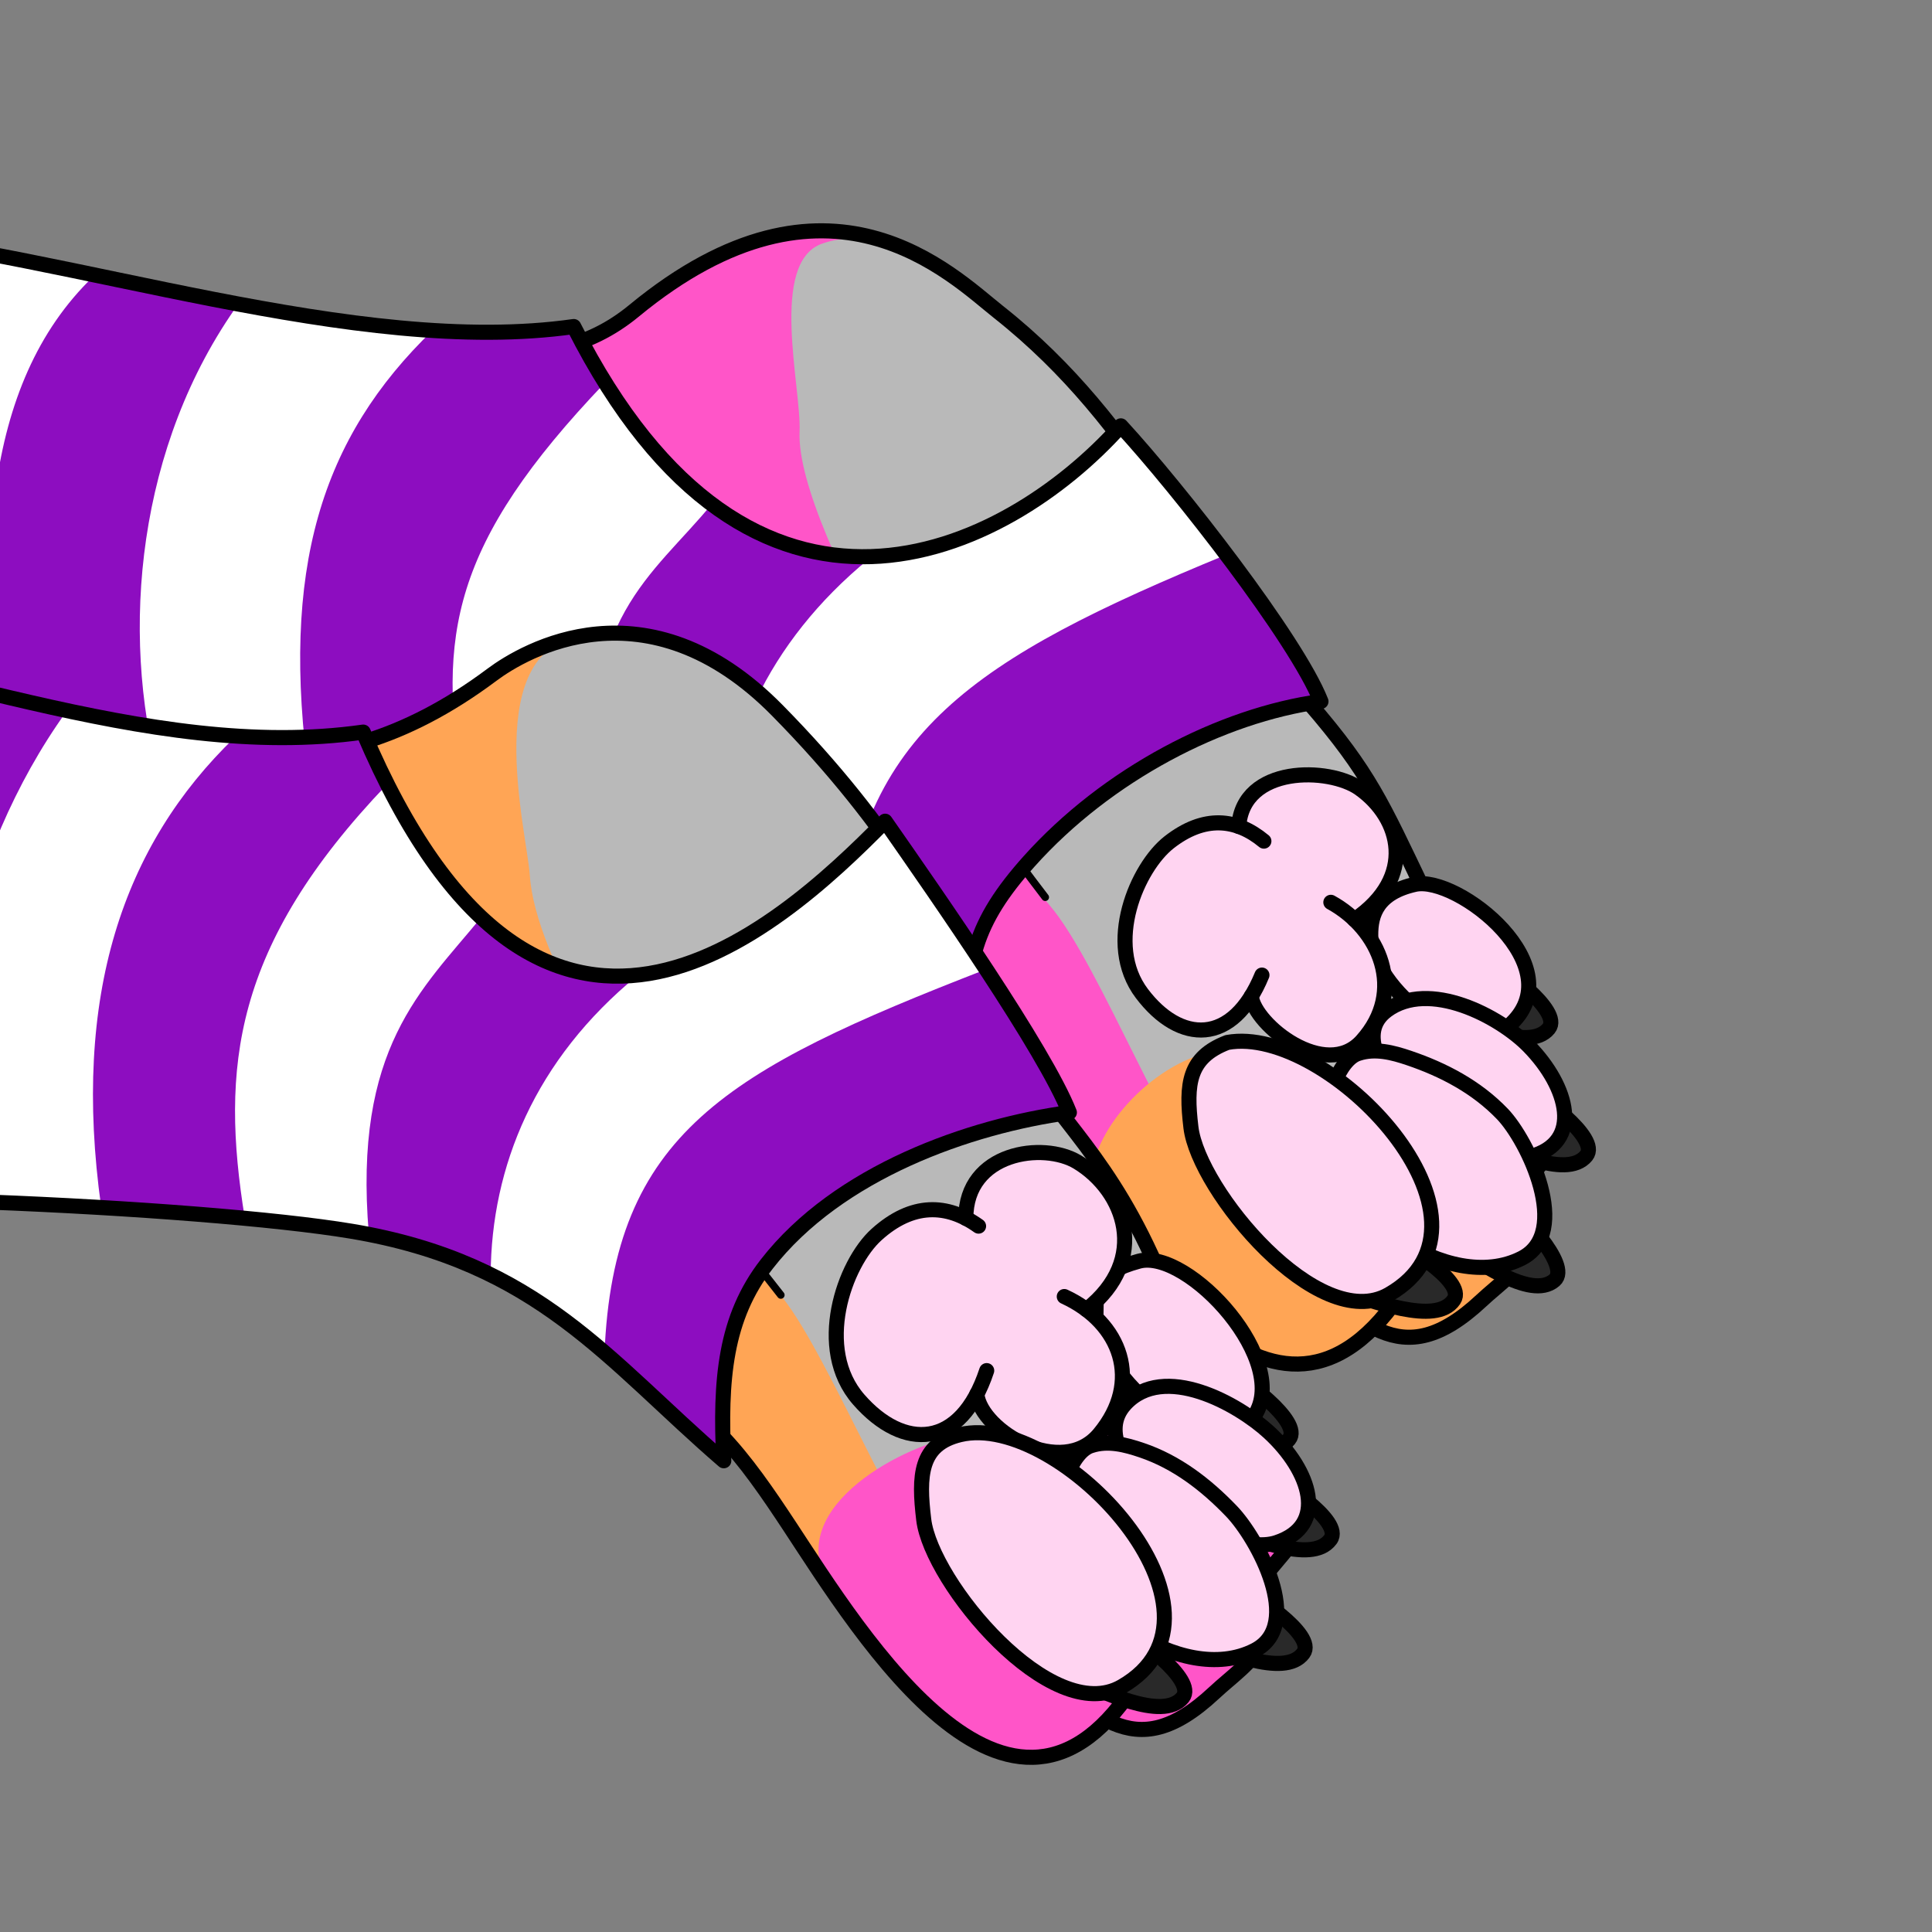 <?xml version="1.0" encoding="UTF-8" standalone="no"?>
<!-- Created with Inkscape (http://www.inkscape.org/) -->

<svg
   width="512"
   height="512"
   viewBox="0 0 135.467 135.467"
   version="1.1"
   id="svg5"
   inkscape:version="1.2.2 (b0a8486541, 2022-12-01)"
   sodipodi:docname="paws.svg"
   xml:space="preserve"
   inkscape:export-filename="rendered/paws.png"
   inkscape:export-xdpi="384"
   inkscape:export-ydpi="384"
   xmlns:inkscape="http://www.inkscape.org/namespaces/inkscape"
   xmlns:sodipodi="http://sodipodi.sourceforge.net/DTD/sodipodi-0.dtd"
   xmlns="http://www.w3.org/2000/svg"
   xmlns:svg="http://www.w3.org/2000/svg"><rect x="0" y="0" width="135.467" height="135.467" fill="#808080" stroke="none"/><sodipodi:namedview
     id="namedview7"
     pagecolor="#ffffff"
     bordercolor="#666666"
     borderopacity="1.0"
     inkscape:pageshadow="2"
     inkscape:pageopacity="0.0"
     inkscape:pagecheckerboard="0"
     inkscape:document-units="px"
     showgrid="false"
     inkscape:zoom="1.6469919"
     inkscape:cx="201.27604"
     inkscape:cy="246.20643"
     inkscape:window-width="1920"
     inkscape:window-height="1011"
     inkscape:window-x="0"
     inkscape:window-y="32"
     inkscape:window-maximized="1"
     inkscape:current-layer="layer2"
     inkscape:showpageshadow="2"
     inkscape:deskcolor="#d1d1d1"
     inkscape:lockguides="false"
     showguides="true" /><defs
     id="defs2"><inkscape:path-effect
       effect="skeletal"
       id="path-effect1853"
       is_visible="true"
       lpeversion="1"
       pattern="M 0,4.992 C 0,2.236 2.236,0 4.992,0 7.748,0 9.984,2.236 9.984,4.992 9.984,7.748 7.748,9.984 4.992,9.984 2.236,9.984 0,7.748 0,4.992 Z"
       copytype="single_stretched"
       prop_scale="0.104"
       scale_y_rel="false"
       spacing="0"
       normal_offset="0"
       tang_offset="0"
       prop_units="false"
       vertical_pattern="false"
       hide_knot="false"
       fuse_tolerance="0" /><inkscape:path-effect
       effect="skeletal"
       id="path-effect1848"
       is_visible="true"
       lpeversion="1"
       pattern="M 0,4.992 C 0,2.236 2.236,0 4.992,0 7.748,0 9.984,2.236 9.984,4.992 9.984,7.748 7.748,9.984 4.992,9.984 2.236,9.984 0,7.748 0,4.992 Z"
       copytype="single_stretched"
       prop_scale="0.104"
       scale_y_rel="false"
       spacing="0"
       normal_offset="0"
       tang_offset="0"
       prop_units="false"
       vertical_pattern="false"
       hide_knot="false"
       fuse_tolerance="0" /><inkscape:path-effect
       effect="skeletal"
       id="path-effect1844"
       is_visible="true"
       lpeversion="1"
       pattern="M 0,4.992 C 0,2.236 2.236,0 4.992,0 7.748,0 9.984,2.236 9.984,4.992 9.984,7.748 7.748,9.984 4.992,9.984 2.236,9.984 0,7.748 0,4.992 Z"
       copytype="single_stretched"
       prop_scale="0.104"
       scale_y_rel="false"
       spacing="0"
       normal_offset="0"
       tang_offset="0"
       prop_units="false"
       vertical_pattern="false"
       hide_knot="false"
       fuse_tolerance="0" /><inkscape:path-effect
       effect="skeletal"
       id="path-effect1840"
       is_visible="true"
       lpeversion="1"
       pattern="M 0,4.992 C 0,2.236 2.236,0 4.992,0 7.748,0 9.984,2.236 9.984,4.992 9.984,7.748 7.748,9.984 4.992,9.984 2.236,9.984 0,7.748 0,4.992 Z"
       copytype="single_stretched"
       prop_scale="0.104"
       scale_y_rel="false"
       spacing="0"
       normal_offset="0"
       tang_offset="0"
       prop_units="false"
       vertical_pattern="false"
       hide_knot="false"
       fuse_tolerance="0" /><inkscape:path-effect
       effect="skeletal"
       id="path-effect1836"
       is_visible="true"
       lpeversion="1"
       pattern="M 0,4.992 C 0,2.236 2.236,0 4.992,0 7.748,0 9.984,2.236 9.984,4.992 9.984,7.748 7.748,9.984 4.992,9.984 2.236,9.984 0,7.748 0,4.992 Z"
       copytype="single_stretched"
       prop_scale="0.104"
       scale_y_rel="false"
       spacing="0"
       normal_offset="0"
       tang_offset="0"
       prop_units="false"
       vertical_pattern="false"
       hide_knot="false"
       fuse_tolerance="0" /><inkscape:path-effect
       effect="skeletal"
       id="path-effect1832"
       is_visible="true"
       lpeversion="1"
       pattern="M 0,4.992 C 0,2.236 2.236,0 4.992,0 7.748,0 9.984,2.236 9.984,4.992 9.984,7.748 7.748,9.984 4.992,9.984 2.236,9.984 0,7.748 0,4.992 Z"
       copytype="single_stretched"
       prop_scale="0.104"
       scale_y_rel="false"
       spacing="0"
       normal_offset="0"
       tang_offset="0"
       prop_units="false"
       vertical_pattern="false"
       hide_knot="false"
       fuse_tolerance="0" /><inkscape:path-effect
       effect="skeletal"
       id="path-effect1828"
       is_visible="true"
       lpeversion="1"
       pattern="M 0,4.992 C 0,2.236 2.236,0 4.992,0 7.748,0 9.984,2.236 9.984,4.992 9.984,7.748 7.748,9.984 4.992,9.984 2.236,9.984 0,7.748 0,4.992 Z"
       copytype="single_stretched"
       prop_scale="0.104"
       scale_y_rel="false"
       spacing="0"
       normal_offset="0"
       tang_offset="0"
       prop_units="false"
       vertical_pattern="false"
       hide_knot="false"
       fuse_tolerance="0" /><inkscape:path-effect
       effect="skeletal"
       id="path-effect1824"
       is_visible="true"
       lpeversion="1"
       pattern="M 0,4.992 C 0,2.236 2.236,0 4.992,0 7.748,0 9.984,2.236 9.984,4.992 9.984,7.748 7.748,9.984 4.992,9.984 2.236,9.984 0,7.748 0,4.992 Z"
       copytype="single_stretched"
       prop_scale="0.104"
       scale_y_rel="false"
       spacing="0"
       normal_offset="0"
       tang_offset="0"
       prop_units="false"
       vertical_pattern="false"
       hide_knot="false"
       fuse_tolerance="0" /><inkscape:path-effect
       effect="skeletal"
       id="path-effect1820"
       is_visible="true"
       lpeversion="1"
       pattern="M 0,4.992 C 0,2.236 2.236,0 4.992,0 7.748,0 9.984,2.236 9.984,4.992 9.984,7.748 7.748,9.984 4.992,9.984 2.236,9.984 0,7.748 0,4.992 Z"
       copytype="single_stretched"
       prop_scale="0.104"
       scale_y_rel="false"
       spacing="0"
       normal_offset="0"
       tang_offset="0"
       prop_units="false"
       vertical_pattern="false"
       hide_knot="false"
       fuse_tolerance="0" /><inkscape:path-effect
       effect="skeletal"
       id="path-effect1816"
       is_visible="true"
       lpeversion="1"
       pattern="M 0,4.992 C 0,2.236 2.236,0 4.992,0 7.748,0 9.984,2.236 9.984,4.992 9.984,7.748 7.748,9.984 4.992,9.984 2.236,9.984 0,7.748 0,4.992 Z"
       copytype="single_stretched"
       prop_scale="0.104"
       scale_y_rel="false"
       spacing="0"
       normal_offset="0"
       tang_offset="0"
       prop_units="false"
       vertical_pattern="false"
       hide_knot="false"
       fuse_tolerance="0" /><inkscape:path-effect
       effect="skeletal"
       id="path-effect1812"
       is_visible="true"
       lpeversion="1"
       pattern="M 0,4.992 C 0,2.236 2.236,0 4.992,0 7.748,0 9.984,2.236 9.984,4.992 9.984,7.748 7.748,9.984 4.992,9.984 2.236,9.984 0,7.748 0,4.992 Z"
       copytype="single_stretched"
       prop_scale="0.104"
       scale_y_rel="false"
       spacing="0"
       normal_offset="0"
       tang_offset="0"
       prop_units="false"
       vertical_pattern="false"
       hide_knot="false"
       fuse_tolerance="0" /><inkscape:path-effect
       effect="skeletal"
       id="path-effect1808"
       is_visible="true"
       lpeversion="1"
       pattern="M 0,4.992 C 0,2.236 2.236,0 4.992,0 7.748,0 9.984,2.236 9.984,4.992 9.984,7.748 7.748,9.984 4.992,9.984 2.236,9.984 0,7.748 0,4.992 Z"
       copytype="single_stretched"
       prop_scale="0.104"
       scale_y_rel="false"
       spacing="0"
       normal_offset="0"
       tang_offset="0"
       prop_units="false"
       vertical_pattern="false"
       hide_knot="false"
       fuse_tolerance="0" /><inkscape:path-effect
       effect="skeletal"
       id="path-effect1804"
       is_visible="true"
       lpeversion="1"
       pattern="M 0,4.992 C 0,2.236 2.236,0 4.992,0 7.748,0 9.984,2.236 9.984,4.992 9.984,7.748 7.748,9.984 4.992,9.984 2.236,9.984 0,7.748 0,4.992 Z"
       copytype="single_stretched"
       prop_scale="0.104"
       scale_y_rel="false"
       spacing="0"
       normal_offset="0"
       tang_offset="0"
       prop_units="false"
       vertical_pattern="false"
       hide_knot="false"
       fuse_tolerance="0" /><inkscape:path-effect
       effect="skeletal"
       id="path-effect1800"
       is_visible="true"
       lpeversion="1"
       pattern="M 0,4.992 C 0,2.236 2.236,0 4.992,0 7.748,0 9.984,2.236 9.984,4.992 9.984,7.748 7.748,9.984 4.992,9.984 2.236,9.984 0,7.748 0,4.992 Z"
       copytype="single_stretched"
       prop_scale="0.104"
       scale_y_rel="false"
       spacing="0"
       normal_offset="0"
       tang_offset="0"
       prop_units="false"
       vertical_pattern="false"
       hide_knot="false"
       fuse_tolerance="0" /><inkscape:path-effect
       effect="skeletal"
       id="path-effect1796"
       is_visible="true"
       lpeversion="1"
       pattern="M 0,4.992 C 0,2.236 2.236,0 4.992,0 7.748,0 9.984,2.236 9.984,4.992 9.984,7.748 7.748,9.984 4.992,9.984 2.236,9.984 0,7.748 0,4.992 Z"
       copytype="single_stretched"
       prop_scale="0.104"
       scale_y_rel="false"
       spacing="0"
       normal_offset="0"
       tang_offset="0"
       prop_units="false"
       vertical_pattern="false"
       hide_knot="false"
       fuse_tolerance="0" /><inkscape:path-effect
       effect="skeletal"
       id="path-effect1792"
       is_visible="true"
       lpeversion="1"
       pattern="M 0,4.992 C 0,2.236 2.236,0 4.992,0 7.748,0 9.984,2.236 9.984,4.992 9.984,7.748 7.748,9.984 4.992,9.984 2.236,9.984 0,7.748 0,4.992 Z"
       copytype="single_stretched"
       prop_scale="0.104"
       scale_y_rel="false"
       spacing="0"
       normal_offset="0"
       tang_offset="0"
       prop_units="false"
       vertical_pattern="false"
       hide_knot="false"
       fuse_tolerance="0" /><inkscape:path-effect
       effect="skeletal"
       id="path-effect1788"
       is_visible="true"
       lpeversion="1"
       pattern="M 0,4.992 C 0,2.236 2.236,0 4.992,0 7.748,0 9.984,2.236 9.984,4.992 9.984,7.748 7.748,9.984 4.992,9.984 2.236,9.984 0,7.748 0,4.992 Z"
       copytype="single_stretched"
       prop_scale="0.104"
       scale_y_rel="false"
       spacing="0"
       normal_offset="0"
       tang_offset="0"
       prop_units="false"
       vertical_pattern="false"
       hide_knot="false"
       fuse_tolerance="0" /><inkscape:path-effect
       effect="skeletal"
       id="path-effect1784"
       is_visible="true"
       lpeversion="1"
       pattern="M 0,4.992 C 0,2.236 2.236,0 4.992,0 7.748,0 9.984,2.236 9.984,4.992 9.984,7.748 7.748,9.984 4.992,9.984 2.236,9.984 0,7.748 0,4.992 Z"
       copytype="single_stretched"
       prop_scale="0.104"
       scale_y_rel="false"
       spacing="0"
       normal_offset="0"
       tang_offset="0"
       prop_units="false"
       vertical_pattern="false"
       hide_knot="false"
       fuse_tolerance="0" /><inkscape:path-effect
       effect="skeletal"
       id="path-effect1780"
       is_visible="true"
       lpeversion="1"
       pattern="M 0,4.992 C 0,2.236 2.236,0 4.992,0 7.748,0 9.984,2.236 9.984,4.992 9.984,7.748 7.748,9.984 4.992,9.984 2.236,9.984 0,7.748 0,4.992 Z"
       copytype="single_stretched"
       prop_scale="0.104"
       scale_y_rel="false"
       spacing="0"
       normal_offset="0"
       tang_offset="0"
       prop_units="false"
       vertical_pattern="false"
       hide_knot="false"
       fuse_tolerance="0" /><inkscape:path-effect
       effect="skeletal"
       id="path-effect1776"
       is_visible="true"
       lpeversion="1"
       pattern="M 0,4.992 C 0,2.236 2.236,0 4.992,0 7.748,0 9.984,2.236 9.984,4.992 9.984,7.748 7.748,9.984 4.992,9.984 2.236,9.984 0,7.748 0,4.992 Z"
       copytype="single_stretched"
       prop_scale="0.104"
       scale_y_rel="false"
       spacing="0"
       normal_offset="0"
       tang_offset="0"
       prop_units="false"
       vertical_pattern="false"
       hide_knot="false"
       fuse_tolerance="0" /><inkscape:path-effect
       effect="skeletal"
       id="path-effect1772"
       is_visible="true"
       lpeversion="1"
       pattern="M 0,4.992 C 0,2.236 2.236,0 4.992,0 7.748,0 9.984,2.236 9.984,4.992 9.984,7.748 7.748,9.984 4.992,9.984 2.236,9.984 0,7.748 0,4.992 Z"
       copytype="single_stretched"
       prop_scale="0.104"
       scale_y_rel="false"
       spacing="0"
       normal_offset="0"
       tang_offset="0"
       prop_units="false"
       vertical_pattern="false"
       hide_knot="false"
       fuse_tolerance="0" /><inkscape:path-effect
       effect="skeletal"
       id="path-effect1768"
       is_visible="true"
       lpeversion="1"
       pattern="M 0,4.992 C 0,2.236 2.236,0 4.992,0 7.748,0 9.984,2.236 9.984,4.992 9.984,7.748 7.748,9.984 4.992,9.984 2.236,9.984 0,7.748 0,4.992 Z"
       copytype="single_stretched"
       prop_scale="0.104"
       scale_y_rel="false"
       spacing="0"
       normal_offset="0"
       tang_offset="0"
       prop_units="false"
       vertical_pattern="false"
       hide_knot="false"
       fuse_tolerance="0" /><inkscape:path-effect
       effect="skeletal"
       id="path-effect1764"
       is_visible="true"
       lpeversion="1"
       pattern="M 0,4.992 C 0,2.236 2.236,0 4.992,0 7.748,0 9.984,2.236 9.984,4.992 9.984,7.748 7.748,9.984 4.992,9.984 2.236,9.984 0,7.748 0,4.992 Z"
       copytype="single_stretched"
       prop_scale="0.104"
       scale_y_rel="false"
       spacing="0"
       normal_offset="0"
       tang_offset="0"
       prop_units="false"
       vertical_pattern="false"
       hide_knot="false"
       fuse_tolerance="0" /><inkscape:path-effect
       effect="skeletal"
       id="path-effect1760"
       is_visible="true"
       lpeversion="1"
       pattern="M 0,4.992 C 0,2.236 2.236,0 4.992,0 7.748,0 9.984,2.236 9.984,4.992 9.984,7.748 7.748,9.984 4.992,9.984 2.236,9.984 0,7.748 0,4.992 Z"
       copytype="single_stretched"
       prop_scale="0.104"
       scale_y_rel="false"
       spacing="0"
       normal_offset="0"
       tang_offset="0"
       prop_units="false"
       vertical_pattern="false"
       hide_knot="false"
       fuse_tolerance="0" /><inkscape:path-effect
       effect="skeletal"
       id="path-effect1756"
       is_visible="true"
       lpeversion="1"
       pattern="M 0,4.992 C 0,2.236 2.236,0 4.992,0 7.748,0 9.984,2.236 9.984,4.992 9.984,7.748 7.748,9.984 4.992,9.984 2.236,9.984 0,7.748 0,4.992 Z"
       copytype="single_stretched"
       prop_scale="0.104"
       scale_y_rel="false"
       spacing="0"
       normal_offset="0"
       tang_offset="0"
       prop_units="false"
       vertical_pattern="false"
       hide_knot="false"
       fuse_tolerance="0" /><inkscape:path-effect
       effect="skeletal"
       id="path-effect1752"
       is_visible="true"
       lpeversion="1"
       pattern="M 0,4.992 C 0,2.236 2.236,0 4.992,0 7.748,0 9.984,2.236 9.984,4.992 9.984,7.748 7.748,9.984 4.992,9.984 2.236,9.984 0,7.748 0,4.992 Z"
       copytype="single_stretched"
       prop_scale="0.104"
       scale_y_rel="false"
       spacing="0"
       normal_offset="0"
       tang_offset="0"
       prop_units="false"
       vertical_pattern="false"
       hide_knot="false"
       fuse_tolerance="0" /><inkscape:path-effect
       effect="skeletal"
       id="path-effect1748"
       is_visible="true"
       lpeversion="1"
       pattern="M 0,4.992 C 0,2.236 2.236,0 4.992,0 7.748,0 9.984,2.236 9.984,4.992 9.984,7.748 7.748,9.984 4.992,9.984 2.236,9.984 0,7.748 0,4.992 Z"
       copytype="single_stretched"
       prop_scale="0.104"
       scale_y_rel="false"
       spacing="0"
       normal_offset="0"
       tang_offset="0"
       prop_units="false"
       vertical_pattern="false"
       hide_knot="false"
       fuse_tolerance="0" /><inkscape:path-effect
       effect="skeletal"
       id="path-effect1744"
       is_visible="true"
       lpeversion="1"
       pattern="M 0,4.992 C 0,2.236 2.236,0 4.992,0 7.748,0 9.984,2.236 9.984,4.992 9.984,7.748 7.748,9.984 4.992,9.984 2.236,9.984 0,7.748 0,4.992 Z"
       copytype="single_stretched"
       prop_scale="0.104"
       scale_y_rel="false"
       spacing="0"
       normal_offset="0"
       tang_offset="0"
       prop_units="false"
       vertical_pattern="false"
       hide_knot="false"
       fuse_tolerance="0" /><inkscape:path-effect
       effect="skeletal"
       id="path-effect1740"
       is_visible="true"
       lpeversion="1"
       pattern="M 0,4.992 C 0,2.236 2.236,0 4.992,0 7.748,0 9.984,2.236 9.984,4.992 9.984,7.748 7.748,9.984 4.992,9.984 2.236,9.984 0,7.748 0,4.992 Z"
       copytype="single_stretched"
       prop_scale="-0.126"
       scale_y_rel="false"
       spacing="0"
       normal_offset="0"
       tang_offset="0"
       prop_units="false"
       vertical_pattern="false"
       hide_knot="false"
       fuse_tolerance="0" /><inkscape:path-effect
       effect="skeletal"
       id="path-effect1752-3"
       is_visible="true"
       lpeversion="1"
       pattern="M 0,4.992 C 0,2.236 2.236,0 4.992,0 7.748,0 9.984,2.236 9.984,4.992 9.984,7.748 7.748,9.984 4.992,9.984 2.236,9.984 0,7.748 0,4.992 Z"
       copytype="single_stretched"
       prop_scale="0.104"
       scale_y_rel="false"
       spacing="0"
       normal_offset="0"
       tang_offset="0"
       prop_units="false"
       vertical_pattern="false"
       hide_knot="false"
       fuse_tolerance="0" /><inkscape:path-effect
       effect="skeletal"
       id="path-effect1756-6"
       is_visible="true"
       lpeversion="1"
       pattern="M 0,4.992 C 0,2.236 2.236,0 4.992,0 7.748,0 9.984,2.236 9.984,4.992 9.984,7.748 7.748,9.984 4.992,9.984 2.236,9.984 0,7.748 0,4.992 Z"
       copytype="single_stretched"
       prop_scale="0.104"
       scale_y_rel="false"
       spacing="0"
       normal_offset="0"
       tang_offset="0"
       prop_units="false"
       vertical_pattern="false"
       hide_knot="false"
       fuse_tolerance="0" /><inkscape:path-effect
       effect="skeletal"
       id="path-effect1760-7"
       is_visible="true"
       lpeversion="1"
       pattern="M 0,4.992 C 0,2.236 2.236,0 4.992,0 7.748,0 9.984,2.236 9.984,4.992 9.984,7.748 7.748,9.984 4.992,9.984 2.236,9.984 0,7.748 0,4.992 Z"
       copytype="single_stretched"
       prop_scale="0.104"
       scale_y_rel="false"
       spacing="0"
       normal_offset="0"
       tang_offset="0"
       prop_units="false"
       vertical_pattern="false"
       hide_knot="false"
       fuse_tolerance="0" /><inkscape:path-effect
       effect="skeletal"
       id="path-effect1776-5"
       is_visible="true"
       lpeversion="1"
       pattern="M 0,4.992 C 0,2.236 2.236,0 4.992,0 7.748,0 9.984,2.236 9.984,4.992 9.984,7.748 7.748,9.984 4.992,9.984 2.236,9.984 0,7.748 0,4.992 Z"
       copytype="single_stretched"
       prop_scale="0.104"
       scale_y_rel="false"
       spacing="0"
       normal_offset="0"
       tang_offset="0"
       prop_units="false"
       vertical_pattern="false"
       hide_knot="false"
       fuse_tolerance="0" /><inkscape:path-effect
       effect="skeletal"
       id="path-effect1764-3"
       is_visible="true"
       lpeversion="1"
       pattern="M 0,4.992 C 0,2.236 2.236,0 4.992,0 7.748,0 9.984,2.236 9.984,4.992 9.984,7.748 7.748,9.984 4.992,9.984 2.236,9.984 0,7.748 0,4.992 Z"
       copytype="single_stretched"
       prop_scale="0.104"
       scale_y_rel="false"
       spacing="0"
       normal_offset="0"
       tang_offset="0"
       prop_units="false"
       vertical_pattern="false"
       hide_knot="false"
       fuse_tolerance="0" /><inkscape:path-effect
       effect="skeletal"
       id="path-effect1768-5"
       is_visible="true"
       lpeversion="1"
       pattern="M 0,4.992 C 0,2.236 2.236,0 4.992,0 7.748,0 9.984,2.236 9.984,4.992 9.984,7.748 7.748,9.984 4.992,9.984 2.236,9.984 0,7.748 0,4.992 Z"
       copytype="single_stretched"
       prop_scale="0.104"
       scale_y_rel="false"
       spacing="0"
       normal_offset="0"
       tang_offset="0"
       prop_units="false"
       vertical_pattern="false"
       hide_knot="false"
       fuse_tolerance="0" /><inkscape:path-effect
       effect="skeletal"
       id="path-effect1772-6"
       is_visible="true"
       lpeversion="1"
       pattern="M 0,4.992 C 0,2.236 2.236,0 4.992,0 7.748,0 9.984,2.236 9.984,4.992 9.984,7.748 7.748,9.984 4.992,9.984 2.236,9.984 0,7.748 0,4.992 Z"
       copytype="single_stretched"
       prop_scale="0.104"
       scale_y_rel="false"
       spacing="0"
       normal_offset="0"
       tang_offset="0"
       prop_units="false"
       vertical_pattern="false"
       hide_knot="false"
       fuse_tolerance="0" /><inkscape:path-effect
       effect="skeletal"
       id="path-effect1780-2"
       is_visible="true"
       lpeversion="1"
       pattern="M 0,4.992 C 0,2.236 2.236,0 4.992,0 7.748,0 9.984,2.236 9.984,4.992 9.984,7.748 7.748,9.984 4.992,9.984 2.236,9.984 0,7.748 0,4.992 Z"
       copytype="single_stretched"
       prop_scale="0.104"
       scale_y_rel="false"
       spacing="0"
       normal_offset="0"
       tang_offset="0"
       prop_units="false"
       vertical_pattern="false"
       hide_knot="false"
       fuse_tolerance="0" /><inkscape:path-effect
       effect="skeletal"
       id="path-effect1784-9"
       is_visible="true"
       lpeversion="1"
       pattern="M 0,4.992 C 0,2.236 2.236,0 4.992,0 7.748,0 9.984,2.236 9.984,4.992 9.984,7.748 7.748,9.984 4.992,9.984 2.236,9.984 0,7.748 0,4.992 Z"
       copytype="single_stretched"
       prop_scale="0.104"
       scale_y_rel="false"
       spacing="0"
       normal_offset="0"
       tang_offset="0"
       prop_units="false"
       vertical_pattern="false"
       hide_knot="false"
       fuse_tolerance="0" /><inkscape:path-effect
       effect="skeletal"
       id="path-effect1784-9-1"
       is_visible="true"
       lpeversion="1"
       pattern="M 0,4.992 C 0,2.236 2.236,0 4.992,0 7.748,0 9.984,2.236 9.984,4.992 9.984,7.748 7.748,9.984 4.992,9.984 2.236,9.984 0,7.748 0,4.992 Z"
       copytype="single_stretched"
       prop_scale="0.104"
       scale_y_rel="false"
       spacing="0"
       normal_offset="0"
       tang_offset="0"
       prop_units="false"
       vertical_pattern="false"
       hide_knot="false"
       fuse_tolerance="0" /><inkscape:path-effect
       effect="skeletal"
       id="path-effect1788-2"
       is_visible="true"
       lpeversion="1"
       pattern="M 0,4.992 C 0,2.236 2.236,0 4.992,0 7.748,0 9.984,2.236 9.984,4.992 9.984,7.748 7.748,9.984 4.992,9.984 2.236,9.984 0,7.748 0,4.992 Z"
       copytype="single_stretched"
       prop_scale="0.104"
       scale_y_rel="false"
       spacing="0"
       normal_offset="0"
       tang_offset="0"
       prop_units="false"
       vertical_pattern="false"
       hide_knot="false"
       fuse_tolerance="0" /><inkscape:path-effect
       effect="skeletal"
       id="path-effect1788-2-7"
       is_visible="true"
       lpeversion="1"
       pattern="M 0,4.992 C 0,2.236 2.236,0 4.992,0 7.748,0 9.984,2.236 9.984,4.992 9.984,7.748 7.748,9.984 4.992,9.984 2.236,9.984 0,7.748 0,4.992 Z"
       copytype="single_stretched"
       prop_scale="0.104"
       scale_y_rel="false"
       spacing="0"
       normal_offset="0"
       tang_offset="0"
       prop_units="false"
       vertical_pattern="false"
       hide_knot="false"
       fuse_tolerance="0" /><inkscape:path-effect
       effect="skeletal"
       id="path-effect1796-0"
       is_visible="true"
       lpeversion="1"
       pattern="M 0,4.992 C 0,2.236 2.236,0 4.992,0 7.748,0 9.984,2.236 9.984,4.992 9.984,7.748 7.748,9.984 4.992,9.984 2.236,9.984 0,7.748 0,4.992 Z"
       copytype="single_stretched"
       prop_scale="0.104"
       scale_y_rel="false"
       spacing="0"
       normal_offset="0"
       tang_offset="0"
       prop_units="false"
       vertical_pattern="false"
       hide_knot="false"
       fuse_tolerance="0" /><inkscape:path-effect
       effect="skeletal"
       id="path-effect1792-9"
       is_visible="true"
       lpeversion="1"
       pattern="M 0,4.992 C 0,2.236 2.236,0 4.992,0 7.748,0 9.984,2.236 9.984,4.992 9.984,7.748 7.748,9.984 4.992,9.984 2.236,9.984 0,7.748 0,4.992 Z"
       copytype="single_stretched"
       prop_scale="0.104"
       scale_y_rel="false"
       spacing="0"
       normal_offset="0"
       tang_offset="0"
       prop_units="false"
       vertical_pattern="false"
       hide_knot="false"
       fuse_tolerance="0" /><inkscape:path-effect
       effect="skeletal"
       id="path-effect1800-3"
       is_visible="true"
       lpeversion="1"
       pattern="M 0,4.992 C 0,2.236 2.236,0 4.992,0 7.748,0 9.984,2.236 9.984,4.992 9.984,7.748 7.748,9.984 4.992,9.984 2.236,9.984 0,7.748 0,4.992 Z"
       copytype="single_stretched"
       prop_scale="0.104"
       scale_y_rel="false"
       spacing="0"
       normal_offset="0"
       tang_offset="0"
       prop_units="false"
       vertical_pattern="false"
       hide_knot="false"
       fuse_tolerance="0" /><inkscape:path-effect
       effect="skeletal"
       id="path-effect1804-6"
       is_visible="true"
       lpeversion="1"
       pattern="M 0,4.992 C 0,2.236 2.236,0 4.992,0 7.748,0 9.984,2.236 9.984,4.992 9.984,7.748 7.748,9.984 4.992,9.984 2.236,9.984 0,7.748 0,4.992 Z"
       copytype="single_stretched"
       prop_scale="0.104"
       scale_y_rel="false"
       spacing="0"
       normal_offset="0"
       tang_offset="0"
       prop_units="false"
       vertical_pattern="false"
       hide_knot="false"
       fuse_tolerance="0" /><inkscape:path-effect
       effect="skeletal"
       id="path-effect1804-6-0"
       is_visible="true"
       lpeversion="1"
       pattern="M 0,4.992 C 0,2.236 2.236,0 4.992,0 7.748,0 9.984,2.236 9.984,4.992 9.984,7.748 7.748,9.984 4.992,9.984 2.236,9.984 0,7.748 0,4.992 Z"
       copytype="single_stretched"
       prop_scale="0.104"
       scale_y_rel="false"
       spacing="0"
       normal_offset="0"
       tang_offset="0"
       prop_units="false"
       vertical_pattern="false"
       hide_knot="false"
       fuse_tolerance="0" /><inkscape:path-effect
       effect="skeletal"
       id="path-effect1800-3-6"
       is_visible="true"
       lpeversion="1"
       pattern="M 0,4.992 C 0,2.236 2.236,0 4.992,0 7.748,0 9.984,2.236 9.984,4.992 9.984,7.748 7.748,9.984 4.992,9.984 2.236,9.984 0,7.748 0,4.992 Z"
       copytype="single_stretched"
       prop_scale="0.104"
       scale_y_rel="false"
       spacing="0"
       normal_offset="0"
       tang_offset="0"
       prop_units="false"
       vertical_pattern="false"
       hide_knot="false"
       fuse_tolerance="0" /><inkscape:path-effect
       effect="skeletal"
       id="path-effect1796-0-2"
       is_visible="true"
       lpeversion="1"
       pattern="M 0,4.992 C 0,2.236 2.236,0 4.992,0 7.748,0 9.984,2.236 9.984,4.992 9.984,7.748 7.748,9.984 4.992,9.984 2.236,9.984 0,7.748 0,4.992 Z"
       copytype="single_stretched"
       prop_scale="0.104"
       scale_y_rel="false"
       spacing="0"
       normal_offset="0"
       tang_offset="0"
       prop_units="false"
       vertical_pattern="false"
       hide_knot="false"
       fuse_tolerance="0" /><inkscape:path-effect
       effect="skeletal"
       id="path-effect1792-9-6"
       is_visible="true"
       lpeversion="1"
       pattern="M 0,4.992 C 0,2.236 2.236,0 4.992,0 7.748,0 9.984,2.236 9.984,4.992 9.984,7.748 7.748,9.984 4.992,9.984 2.236,9.984 0,7.748 0,4.992 Z"
       copytype="single_stretched"
       prop_scale="0.104"
       scale_y_rel="false"
       spacing="0"
       normal_offset="0"
       tang_offset="0"
       prop_units="false"
       vertical_pattern="false"
       hide_knot="false"
       fuse_tolerance="0" /><inkscape:path-effect
       effect="skeletal"
       id="path-effect1820-1"
       is_visible="true"
       lpeversion="1"
       pattern="M 0,4.992 C 0,2.236 2.236,0 4.992,0 7.748,0 9.984,2.236 9.984,4.992 9.984,7.748 7.748,9.984 4.992,9.984 2.236,9.984 0,7.748 0,4.992 Z"
       copytype="single_stretched"
       prop_scale="0.104"
       scale_y_rel="false"
       spacing="0"
       normal_offset="0"
       tang_offset="0"
       prop_units="false"
       vertical_pattern="false"
       hide_knot="false"
       fuse_tolerance="0" /><inkscape:path-effect
       effect="skeletal"
       id="path-effect1816-8"
       is_visible="true"
       lpeversion="1"
       pattern="M 0,4.992 C 0,2.236 2.236,0 4.992,0 7.748,0 9.984,2.236 9.984,4.992 9.984,7.748 7.748,9.984 4.992,9.984 2.236,9.984 0,7.748 0,4.992 Z"
       copytype="single_stretched"
       prop_scale="0.104"
       scale_y_rel="false"
       spacing="0"
       normal_offset="0"
       tang_offset="0"
       prop_units="false"
       vertical_pattern="false"
       hide_knot="false"
       fuse_tolerance="0" /><inkscape:path-effect
       effect="skeletal"
       id="path-effect1812-7"
       is_visible="true"
       lpeversion="1"
       pattern="M 0,4.992 C 0,2.236 2.236,0 4.992,0 7.748,0 9.984,2.236 9.984,4.992 9.984,7.748 7.748,9.984 4.992,9.984 2.236,9.984 0,7.748 0,4.992 Z"
       copytype="single_stretched"
       prop_scale="0.104"
       scale_y_rel="false"
       spacing="0"
       normal_offset="0"
       tang_offset="0"
       prop_units="false"
       vertical_pattern="false"
       hide_knot="false"
       fuse_tolerance="0" /><inkscape:path-effect
       effect="skeletal"
       id="path-effect1808-9"
       is_visible="true"
       lpeversion="1"
       pattern="M 0,4.992 C 0,2.236 2.236,0 4.992,0 7.748,0 9.984,2.236 9.984,4.992 9.984,7.748 7.748,9.984 4.992,9.984 2.236,9.984 0,7.748 0,4.992 Z"
       copytype="single_stretched"
       prop_scale="0.104"
       scale_y_rel="false"
       spacing="0"
       normal_offset="0"
       tang_offset="0"
       prop_units="false"
       vertical_pattern="false"
       hide_knot="false"
       fuse_tolerance="0" /><inkscape:path-effect
       effect="skeletal"
       id="path-effect1840-2"
       is_visible="true"
       lpeversion="1"
       pattern="M 0,4.992 C 0,2.236 2.236,0 4.992,0 7.748,0 9.984,2.236 9.984,4.992 9.984,7.748 7.748,9.984 4.992,9.984 2.236,9.984 0,7.748 0,4.992 Z"
       copytype="single_stretched"
       prop_scale="0.104"
       scale_y_rel="false"
       spacing="0"
       normal_offset="0"
       tang_offset="0"
       prop_units="false"
       vertical_pattern="false"
       hide_knot="false"
       fuse_tolerance="0" /><inkscape:path-effect
       effect="skeletal"
       id="path-effect1844-0"
       is_visible="true"
       lpeversion="1"
       pattern="M 0,4.992 C 0,2.236 2.236,0 4.992,0 7.748,0 9.984,2.236 9.984,4.992 9.984,7.748 7.748,9.984 4.992,9.984 2.236,9.984 0,7.748 0,4.992 Z"
       copytype="single_stretched"
       prop_scale="0.104"
       scale_y_rel="false"
       spacing="0"
       normal_offset="0"
       tang_offset="0"
       prop_units="false"
       vertical_pattern="false"
       hide_knot="false"
       fuse_tolerance="0" /><inkscape:path-effect
       effect="skeletal"
       id="path-effect1848-2"
       is_visible="true"
       lpeversion="1"
       pattern="M 0,4.992 C 0,2.236 2.236,0 4.992,0 7.748,0 9.984,2.236 9.984,4.992 9.984,7.748 7.748,9.984 4.992,9.984 2.236,9.984 0,7.748 0,4.992 Z"
       copytype="single_stretched"
       prop_scale="0.104"
       scale_y_rel="false"
       spacing="0"
       normal_offset="0"
       tang_offset="0"
       prop_units="false"
       vertical_pattern="false"
       hide_knot="false"
       fuse_tolerance="0" /><inkscape:path-effect
       effect="skeletal"
       id="path-effect1853-3"
       is_visible="true"
       lpeversion="1"
       pattern="M 0,4.992 C 0,2.236 2.236,0 4.992,0 7.748,0 9.984,2.236 9.984,4.992 9.984,7.748 7.748,9.984 4.992,9.984 2.236,9.984 0,7.748 0,4.992 Z"
       copytype="single_stretched"
       prop_scale="0.104"
       scale_y_rel="false"
       spacing="0"
       normal_offset="0"
       tang_offset="0"
       prop_units="false"
       vertical_pattern="false"
       hide_knot="false"
       fuse_tolerance="0" /><inkscape:path-effect
       effect="skeletal"
       id="path-effect1824-7"
       is_visible="true"
       lpeversion="1"
       pattern="M 0,4.992 C 0,2.236 2.236,0 4.992,0 7.748,0 9.984,2.236 9.984,4.992 9.984,7.748 7.748,9.984 4.992,9.984 2.236,9.984 0,7.748 0,4.992 Z"
       copytype="single_stretched"
       prop_scale="0.104"
       scale_y_rel="false"
       spacing="0"
       normal_offset="0"
       tang_offset="0"
       prop_units="false"
       vertical_pattern="false"
       hide_knot="false"
       fuse_tolerance="0" /><inkscape:path-effect
       effect="skeletal"
       id="path-effect1828-5"
       is_visible="true"
       lpeversion="1"
       pattern="M 0,4.992 C 0,2.236 2.236,0 4.992,0 7.748,0 9.984,2.236 9.984,4.992 9.984,7.748 7.748,9.984 4.992,9.984 2.236,9.984 0,7.748 0,4.992 Z"
       copytype="single_stretched"
       prop_scale="0.104"
       scale_y_rel="false"
       spacing="0"
       normal_offset="0"
       tang_offset="0"
       prop_units="false"
       vertical_pattern="false"
       hide_knot="false"
       fuse_tolerance="0" /><inkscape:path-effect
       effect="skeletal"
       id="path-effect1832-9"
       is_visible="true"
       lpeversion="1"
       pattern="M 0,4.992 C 0,2.236 2.236,0 4.992,0 7.748,0 9.984,2.236 9.984,4.992 9.984,7.748 7.748,9.984 4.992,9.984 2.236,9.984 0,7.748 0,4.992 Z"
       copytype="single_stretched"
       prop_scale="0.104"
       scale_y_rel="false"
       spacing="0"
       normal_offset="0"
       tang_offset="0"
       prop_units="false"
       vertical_pattern="false"
       hide_knot="false"
       fuse_tolerance="0" /><inkscape:path-effect
       effect="skeletal"
       id="path-effect1836-2"
       is_visible="true"
       lpeversion="1"
       pattern="M 0,4.992 C 0,2.236 2.236,0 4.992,0 7.748,0 9.984,2.236 9.984,4.992 9.984,7.748 7.748,9.984 4.992,9.984 2.236,9.984 0,7.748 0,4.992 Z"
       copytype="single_stretched"
       prop_scale="0.104"
       scale_y_rel="false"
       spacing="0"
       normal_offset="0"
       tang_offset="0"
       prop_units="false"
       vertical_pattern="false"
       hide_knot="false"
       fuse_tolerance="0" /><inkscape:path-effect
       effect="skeletal"
       id="path-effect1824-7-2"
       is_visible="true"
       lpeversion="1"
       pattern="M 0,4.992 C 0,2.236 2.236,0 4.992,0 7.748,0 9.984,2.236 9.984,4.992 9.984,7.748 7.748,9.984 4.992,9.984 2.236,9.984 0,7.748 0,4.992 Z"
       copytype="single_stretched"
       prop_scale="0.104"
       scale_y_rel="false"
       spacing="0"
       normal_offset="0"
       tang_offset="0"
       prop_units="false"
       vertical_pattern="false"
       hide_knot="false"
       fuse_tolerance="0" /><inkscape:path-effect
       effect="skeletal"
       id="path-effect1828-5-8"
       is_visible="true"
       lpeversion="1"
       pattern="M 0,4.992 C 0,2.236 2.236,0 4.992,0 7.748,0 9.984,2.236 9.984,4.992 9.984,7.748 7.748,9.984 4.992,9.984 2.236,9.984 0,7.748 0,4.992 Z"
       copytype="single_stretched"
       prop_scale="0.104"
       scale_y_rel="false"
       spacing="0"
       normal_offset="0"
       tang_offset="0"
       prop_units="false"
       vertical_pattern="false"
       hide_knot="false"
       fuse_tolerance="0" /><inkscape:path-effect
       effect="skeletal"
       id="path-effect1832-9-9"
       is_visible="true"
       lpeversion="1"
       pattern="M 0,4.992 C 0,2.236 2.236,0 4.992,0 7.748,0 9.984,2.236 9.984,4.992 9.984,7.748 7.748,9.984 4.992,9.984 2.236,9.984 0,7.748 0,4.992 Z"
       copytype="single_stretched"
       prop_scale="0.104"
       scale_y_rel="false"
       spacing="0"
       normal_offset="0"
       tang_offset="0"
       prop_units="false"
       vertical_pattern="false"
       hide_knot="false"
       fuse_tolerance="0" /><inkscape:path-effect
       effect="skeletal"
       id="path-effect1836-2-7"
       is_visible="true"
       lpeversion="1"
       pattern="M 0,4.992 C 0,2.236 2.236,0 4.992,0 7.748,0 9.984,2.236 9.984,4.992 9.984,7.748 7.748,9.984 4.992,9.984 2.236,9.984 0,7.748 0,4.992 Z"
       copytype="single_stretched"
       prop_scale="0.104"
       scale_y_rel="false"
       spacing="0"
       normal_offset="0"
       tang_offset="0"
       prop_units="false"
       vertical_pattern="false"
       hide_knot="false"
       fuse_tolerance="0" /><inkscape:path-effect
       effect="skeletal"
       id="path-effect1824-7-2-3"
       is_visible="true"
       lpeversion="1"
       pattern="M 0,4.992 C 0,2.236 2.236,0 4.992,0 7.748,0 9.984,2.236 9.984,4.992 9.984,7.748 7.748,9.984 4.992,9.984 2.236,9.984 0,7.748 0,4.992 Z"
       copytype="single_stretched"
       prop_scale="0.104"
       scale_y_rel="false"
       spacing="0"
       normal_offset="0"
       tang_offset="0"
       prop_units="false"
       vertical_pattern="false"
       hide_knot="false"
       fuse_tolerance="0" /><inkscape:path-effect
       effect="skeletal"
       id="path-effect1828-5-8-6"
       is_visible="true"
       lpeversion="1"
       pattern="M 0,4.992 C 0,2.236 2.236,0 4.992,0 7.748,0 9.984,2.236 9.984,4.992 9.984,7.748 7.748,9.984 4.992,9.984 2.236,9.984 0,7.748 0,4.992 Z"
       copytype="single_stretched"
       prop_scale="0.104"
       scale_y_rel="false"
       spacing="0"
       normal_offset="0"
       tang_offset="0"
       prop_units="false"
       vertical_pattern="false"
       hide_knot="false"
       fuse_tolerance="0" /><inkscape:path-effect
       effect="skeletal"
       id="path-effect1832-9-9-7"
       is_visible="true"
       lpeversion="1"
       pattern="M 0,4.992 C 0,2.236 2.236,0 4.992,0 7.748,0 9.984,2.236 9.984,4.992 9.984,7.748 7.748,9.984 4.992,9.984 2.236,9.984 0,7.748 0,4.992 Z"
       copytype="single_stretched"
       prop_scale="0.104"
       scale_y_rel="false"
       spacing="0"
       normal_offset="0"
       tang_offset="0"
       prop_units="false"
       vertical_pattern="false"
       hide_knot="false"
       fuse_tolerance="0" /><inkscape:path-effect
       effect="skeletal"
       id="path-effect1836-2-7-5"
       is_visible="true"
       lpeversion="1"
       pattern="M 0,4.992 C 0,2.236 2.236,0 4.992,0 7.748,0 9.984,2.236 9.984,4.992 9.984,7.748 7.748,9.984 4.992,9.984 2.236,9.984 0,7.748 0,4.992 Z"
       copytype="single_stretched"
       prop_scale="0.104"
       scale_y_rel="false"
       spacing="0"
       normal_offset="0"
       tang_offset="0"
       prop_units="false"
       vertical_pattern="false"
       hide_knot="false"
       fuse_tolerance="0" /><inkscape:path-effect
       effect="skeletal"
       id="path-effect1824-7-2-36"
       is_visible="true"
       lpeversion="1"
       pattern="M 0,4.992 C 0,2.236 2.236,0 4.992,0 7.748,0 9.984,2.236 9.984,4.992 9.984,7.748 7.748,9.984 4.992,9.984 2.236,9.984 0,7.748 0,4.992 Z"
       copytype="single_stretched"
       prop_scale="0.104"
       scale_y_rel="false"
       spacing="0"
       normal_offset="0"
       tang_offset="0"
       prop_units="false"
       vertical_pattern="false"
       hide_knot="false"
       fuse_tolerance="0" /><inkscape:path-effect
       effect="skeletal"
       id="path-effect1828-5-8-7"
       is_visible="true"
       lpeversion="1"
       pattern="M 0,4.992 C 0,2.236 2.236,0 4.992,0 7.748,0 9.984,2.236 9.984,4.992 9.984,7.748 7.748,9.984 4.992,9.984 2.236,9.984 0,7.748 0,4.992 Z"
       copytype="single_stretched"
       prop_scale="0.104"
       scale_y_rel="false"
       spacing="0"
       normal_offset="0"
       tang_offset="0"
       prop_units="false"
       vertical_pattern="false"
       hide_knot="false"
       fuse_tolerance="0" /><inkscape:path-effect
       effect="skeletal"
       id="path-effect1832-9-9-5"
       is_visible="true"
       lpeversion="1"
       pattern="M 0,4.992 C 0,2.236 2.236,0 4.992,0 7.748,0 9.984,2.236 9.984,4.992 9.984,7.748 7.748,9.984 4.992,9.984 2.236,9.984 0,7.748 0,4.992 Z"
       copytype="single_stretched"
       prop_scale="0.104"
       scale_y_rel="false"
       spacing="0"
       normal_offset="0"
       tang_offset="0"
       prop_units="false"
       vertical_pattern="false"
       hide_knot="false"
       fuse_tolerance="0" /><inkscape:path-effect
       effect="skeletal"
       id="path-effect1836-2-7-3"
       is_visible="true"
       lpeversion="1"
       pattern="M 0,4.992 C 0,2.236 2.236,0 4.992,0 7.748,0 9.984,2.236 9.984,4.992 9.984,7.748 7.748,9.984 4.992,9.984 2.236,9.984 0,7.748 0,4.992 Z"
       copytype="single_stretched"
       prop_scale="0.104"
       scale_y_rel="false"
       spacing="0"
       normal_offset="0"
       tang_offset="0"
       prop_units="false"
       vertical_pattern="false"
       hide_knot="false"
       fuse_tolerance="0" /><inkscape:path-effect
       effect="skeletal"
       id="path-effect1824-7-2-3-5"
       is_visible="true"
       lpeversion="1"
       pattern="M 0,4.992 C 0,2.236 2.236,0 4.992,0 7.748,0 9.984,2.236 9.984,4.992 9.984,7.748 7.748,9.984 4.992,9.984 2.236,9.984 0,7.748 0,4.992 Z"
       copytype="single_stretched"
       prop_scale="0.104"
       scale_y_rel="false"
       spacing="0"
       normal_offset="0"
       tang_offset="0"
       prop_units="false"
       vertical_pattern="false"
       hide_knot="false"
       fuse_tolerance="0" /><inkscape:path-effect
       effect="skeletal"
       id="path-effect1828-5-8-6-6"
       is_visible="true"
       lpeversion="1"
       pattern="M 0,4.992 C 0,2.236 2.236,0 4.992,0 7.748,0 9.984,2.236 9.984,4.992 9.984,7.748 7.748,9.984 4.992,9.984 2.236,9.984 0,7.748 0,4.992 Z"
       copytype="single_stretched"
       prop_scale="0.104"
       scale_y_rel="false"
       spacing="0"
       normal_offset="0"
       tang_offset="0"
       prop_units="false"
       vertical_pattern="false"
       hide_knot="false"
       fuse_tolerance="0" /><inkscape:path-effect
       effect="skeletal"
       id="path-effect1832-9-9-7-2"
       is_visible="true"
       lpeversion="1"
       pattern="M 0,4.992 C 0,2.236 2.236,0 4.992,0 7.748,0 9.984,2.236 9.984,4.992 9.984,7.748 7.748,9.984 4.992,9.984 2.236,9.984 0,7.748 0,4.992 Z"
       copytype="single_stretched"
       prop_scale="0.104"
       scale_y_rel="false"
       spacing="0"
       normal_offset="0"
       tang_offset="0"
       prop_units="false"
       vertical_pattern="false"
       hide_knot="false"
       fuse_tolerance="0" /><inkscape:path-effect
       effect="skeletal"
       id="path-effect1836-2-7-5-9"
       is_visible="true"
       lpeversion="1"
       pattern="M 0,4.992 C 0,2.236 2.236,0 4.992,0 7.748,0 9.984,2.236 9.984,4.992 9.984,7.748 7.748,9.984 4.992,9.984 2.236,9.984 0,7.748 0,4.992 Z"
       copytype="single_stretched"
       prop_scale="0.104"
       scale_y_rel="false"
       spacing="0"
       normal_offset="0"
       tang_offset="0"
       prop_units="false"
       vertical_pattern="false"
       hide_knot="false"
       fuse_tolerance="0" /></defs><g
     inkscape:groupmode="layer"
     id="layer1"
     inkscape:label="Layer 1"
     style="stroke-width:1.058;stroke-dasharray:none"><g
       id="g703"
       transform="matrix(-1.315,1.121,-1.12,-1.317,303.955,39.037)"
       style="display:inline;stroke-width:0.612;stroke-dasharray:none"
       inkscape:label="g703 [right-foot]"><g
         id="g2409"
         style="display:inline;stroke-width:0.612;stroke-dasharray:none"
         inkscape:label="[feet.mammal] {hidden}"
         transform="translate(3.704,1.572)"><path
           style="display:inline;fill:#ff55c8;fill-opacity:1;stroke:none;stroke-width:0.612;stroke-linecap:round;stroke-linejoin:round;stroke-dasharray:none;stroke-opacity:1;stop-color:#000000"
           d="m 101.191,50.826 c 0.881,-0.35 1.929,-0.234 2.874,-0.277 4.541,-0.206 4.237,2.633 4.951,6.405 0.127,0.67 0.95,2.873 0.242,3.462 -1.519,1.266 -4.707,0.934 -6.578,1.35"
           id="path4799"
           inkscape:label="path4799 [feet.mammal.base] {mandatory}" /><path
           style="display:inline;fill:#ffa555;fill-opacity:1;stroke:none;stroke-width:0.612;stroke-linecap:round;stroke-linejoin:round;stroke-dasharray:none;stroke-opacity:1;stop-color:#000000"
           d="m 101.191,50.826 c 0.881,-0.35 1.929,-0.234 2.874,-0.277 4.541,-0.206 4.237,2.633 4.951,6.405 0.127,0.67 0.95,2.873 0.242,3.462 -1.519,1.266 -4.707,0.934 -6.578,1.35"
           id="path1590"
           inkscape:label="path4799 [feet.mammal.toes] {hidden}" /><path
           style="display:inline;fill:none;fill-opacity:1;stroke:#000000;stroke-width:0.612;stroke-linecap:round;stroke-linejoin:round;stroke-dasharray:none;stroke-opacity:1;stop-color:#000000"
           d="m 101.191,50.826 c 0.881,-0.35 1.929,-0.234 2.874,-0.277 4.541,-0.206 4.237,2.633 4.951,6.405 0.127,0.67 0.95,2.873 0.242,3.462 -1.519,1.266 -4.707,0.934 -6.578,1.35"
           id="path4100" /><path
           style="display:inline;fill:#292929;fill-opacity:1;stroke:#000000;stroke-width:0.612;stroke-linecap:round;stroke-linejoin:round;stroke-dasharray:none;stroke-opacity:1"
           d="m 100.709,52.923 c -0.141,-0.513 -0.377,-3.664 0.556,-3.668 1.295,-0.006 1.88,2.779 2.305,3.939"
           id="path1255-3-1"
           sodipodi:nodetypes="csc"
           inkscape:label="path1255 [feet.mammal.claws] {hidden}" /><path
           style="display:inline;fill:#ff55c8;fill-opacity:1;stroke:none;stroke-width:0.612;stroke-linecap:round;stroke-linejoin:round;stroke-dasharray:none;stroke-opacity:1;stop-color:#000000"
           d="m 96.876,53.793 c 0.802,-0.505 1.853,-0.582 2.774,-0.797 4.426,-1.031 4.645,1.816 6.036,5.396 0.247,0.636 1.458,2.652 0.87,3.361 -1.262,1.522 -4.456,1.778 -6.22,2.528"
           id="path4799-5"
           inkscape:label="path4799 [feet.mammal.base] {mandatory}" /><path
           style="display:inline;fill:#ffa555;fill-opacity:1;stroke:none;stroke-width:0.612;stroke-linecap:round;stroke-linejoin:round;stroke-dasharray:none;stroke-opacity:1;stop-color:#000000"
           d="m 96.876,53.793 c 0.802,-0.505 1.853,-0.582 2.774,-0.797 4.426,-1.031 4.645,1.816 6.036,5.396 0.247,0.636 1.458,2.652 0.87,3.361 -1.262,1.522 -4.456,1.778 -6.22,2.528"
           id="path1590-6"
           inkscape:label="path4799 [feet.mammal.toes] {hidden}" /><path
           style="display:inline;fill:none;fill-opacity:1;stroke:#000000;stroke-width:0.612;stroke-linecap:round;stroke-linejoin:round;stroke-dasharray:none;stroke-opacity:1;stop-color:#000000"
           d="m 96.876,53.793 c 0.802,-0.505 1.853,-0.582 2.774,-0.797 4.426,-1.031 4.645,1.816 6.036,5.396 0.247,0.636 1.458,2.652 0.87,3.361 -1.262,1.522 -4.456,1.778 -6.22,2.528"
           id="path4100-2" /><path
           style="opacity:1;fill:#ff55c8;fill-opacity:1;stroke:none;stroke-width:0.612;stroke-linecap:round;stroke-linejoin:round;stroke-dasharray:none;stroke-opacity:1;stop-color:#000000"
           d="m 132.299,131.718 c -6.941,-6.788 -10.505,-11.592 -17.154,-19.508 -2.391,-3.118 -6.256,-8.688 -10.913,-8.817 -10.019,-0.277 -10.253,-6.478 -11.107,-8.825 -1.116,-4.053 -0.616,-5.727 -0.456,-9.805 0.232,-2.346 1.021,-7.294 0.92,-9.475 -0.173,-3.715 0.24,-7.382 1.732,-10.782 4.43,-3.657 5.654,-8.275 10.283,-11.383 10.26,-3.211 7.836,8.525 7.197,13.753 -0.185,1.515 -0.31,3.156 -0.268,4.675 0.022,0.782 0.188,1.527 0.221,2.298 0.108,0.948 0.208,1.778 0.282,2.652 0.475,5.62 2.546,9.823 5.934,14.386 0.492,0.616 3.743,3.968 4.244,4.5 6.033,4.695 9.812,8.013 13.677,12.914"
           id="path2395"
           sodipodi:nodetypes="ccsccsccscccccc"
           inkscape:label="path2395 [feet.mammal.base] {mandatory}" /><path
           style="display:inline;fill:#292929;fill-opacity:1;stroke:#000000;stroke-width:0.612;stroke-linecap:round;stroke-linejoin:round;stroke-dasharray:none;stroke-opacity:1"
           d="m 94.915,60.886 c -0.227,-0.481 -1.006,-3.544 -0.088,-3.71 1.274,-0.23 2.333,2.412 2.952,3.482"
           id="path1255-3"
           sodipodi:nodetypes="csc"
           inkscape:label="path1255 [feet.mammal.claws] {hidden}" /><path
           style="display:inline;fill:#292929;fill-opacity:1;stroke:#000000;stroke-width:0.612;stroke-linecap:round;stroke-linejoin:round;stroke-dasharray:none;stroke-opacity:1"
           d="m 97.097,55.97 c -0.227,-0.481 -1.006,-3.544 -0.088,-3.71 1.274,-0.23 2.333,2.412 2.952,3.482"
           id="path1255-3-9"
           sodipodi:nodetypes="csc"
           inkscape:label="path1255 [feet.mammal.claws] {hidden}" /><path
           style="fill:#b9b9b9;fill-opacity:1;stroke-width:0.612;stroke-linecap:round;stroke-linejoin:round;stroke-dasharray:none;stop-color:#000000"
           d="m 109.567,59.956 c 0.292,3.138 -2.562,10.977 -2.554,14.144 0.011,4.299 -1.935,18.215 -4.725,21.213 -1.208,1.299 -3.494,6.032 -5.637,5.205 -3.031,-1.169 -3.682,-6.005 -3.888,-8.607 -0.366,-4.615 0.802,-13.677 0.91,-18.424 -0.149,-2.218 0.392,-6.731 1.647,-8.98 0.715,-1.569 0.834,-0.122 1.275,-1.932 0.378,-1.38 1.108,-2.719 1.701,-4.017 0.749,-1.64 1.216,-5.517 3.577,-6.048 1.097,-0.247 1.856,1.383 2.892,1.728 0.975,0.325 2.627,-1.248 3.267,-0.337 1.139,1.622 1.501,1.978 1.536,6.054 z"
           id="path467"
           sodipodi:nodetypes="csssscccssssc"
           inkscape:label="path467 [feet.mammal.sole] {hidden}" /><path
           style="fill:#ffa555;fill-opacity:1;stroke-width:0.612;stroke-linecap:round;stroke-linejoin:round;stroke-dasharray:none"
           d="m 105.807,65.306 c 2.26,1.249 6.019,0.746 7.277,-0.943 0.259,-2.298 0.637,-5.464 0.156,-7.341 -0.355,-1.428 -0.988,-3.183 -2.016,-3.748 -1.246,-0.881 -2.238,-0.834 -3.136,-0.708 -1.058,0.051 -3.16,0.467 -3.525,1.638 -0.478,2.083 0.7,4.152 0.825,6.258 0.137,1.554 -0.015,2.557 0.191,4.103 z"
           id="path1910"
           sodipodi:nodetypes="ccccccccc"
           inkscape:label="path1910 [feet.mammal.toes] {hidden}" /><path
           style="opacity:1;fill:none;fill-opacity:1;stroke:#000000;stroke-width:0.612;stroke-linecap:round;stroke-linejoin:round;stroke-dasharray:none;stroke-opacity:1;stop-color:#000000"
           d="m 144.339,140.896 c -10.132,-4.816 -23.177,-21.324 -28.307,-27.585 -4.488,-5.477 -6.909,-9.837 -11.8,-9.916 -10.246,-0.166 -10.762,-7.259 -11.238,-9.642 -1.447,-7.249 0.729,-13.001 0.68,-20.265 -0.025,-3.719 0.378,-4.957 1.386,-8.776 2.732,-10.354 5.412,-9.831 10.544,-11.587 9.856,-3.371 7.836,8.53 7.197,13.753 -0.185,1.515 -0.369,3.158 -0.268,4.675 0.103,1.545 0.366,3.351 0.503,4.949 0.481,5.62 2.526,9.837 5.934,14.386 0.472,0.631 3.665,4.054 4.244,4.5 6.189,4.764 9.558,7.916 13.677,12.914"
           id="path518"
           sodipodi:nodetypes="csssssssssssc" /><path
           style="display:inline;fill:#292929;fill-opacity:1;stroke:#000000;stroke-width:0.612;stroke-linecap:round;stroke-linejoin:round;stroke-dasharray:none;stroke-opacity:1"
           d="m 105.317,54.984 c -0.27,-0.458 -1.324,-3.439 -0.425,-3.687 1.248,-0.345 2.542,2.19 3.256,3.199"
           id="path1255-3-2"
           sodipodi:nodetypes="csc"
           inkscape:label="path1255 [feet.mammal.claws] {hidden}" /><path
           style="opacity:1;fill:#ffd4f1;fill-opacity:1;stroke:#000000;stroke-width:0.612;stroke-linecap:round;stroke-linejoin:round;stroke-dasharray:none;stroke-opacity:1;stop-color:#000000"
           d="m 96,58.305 c 2.288,-0.025 3.277,4.753 1.871,6.436 -0.545,0.652 -1.329,1.124 -2.698,0.405 -1.565,-0.822 -2.776,-6.801 0.827,-6.841 z"
           id="path2389"
           sodipodi:nodetypes="sssss"
           inkscape:label="path2389 [feet.mammal.beans]" /><path
           style="opacity:1;fill:#ffd4f1;fill-opacity:1;stroke:#000000;stroke-width:0.612;stroke-linecap:round;stroke-linejoin:round;stroke-dasharray:none;stroke-opacity:1;stop-color:#000000"
           d="m 99.363,61.996 c -2.138,-0.141 -3.342,-3.153 -3.459,-4.842 -0.16,-2.302 0.843,-4.405 2.856,-3.452 2.179,1.032 3.533,8.487 0.603,8.293 z"
           id="path2387"
           sodipodi:nodetypes="ssss"
           inkscape:label="path2387 [feet.mammal.beans]" /><path
           style="opacity:1;fill:#ffd4f1;fill-opacity:1;stroke:#000000;stroke-width:0.612;stroke-linecap:round;stroke-linejoin:round;stroke-dasharray:none;stroke-opacity:1;stop-color:#000000"
           d="m 101.358,61.412 c -0.661,-0.27 -1.084,-0.878 -1.438,-1.47 -0.763,-1.275 -1.326,-2.675 -1.417,-4.184 -0.091,-1.509 0.972,-5.496 3.195,-4.963 3.246,0.779 4.595,6.391 2.814,8.924 -0.82,1.166 -2.418,2.025 -3.154,1.693 z"
           id="path2385"
           sodipodi:nodetypes="cssssc"
           inkscape:label="path2385 [feet.mammal.beans]" /><path
           style="opacity:1;fill:#ffd4f1;fill-opacity:1;stroke:#000000;stroke-width:0.612;stroke-linecap:round;stroke-linejoin:round;stroke-dasharray:none;stroke-opacity:1;stop-color:#000000"
           d="m 105.125,65.201 c -3.616,-2.089 -4.229,-13.131 1.634,-12.027 3.237,0.61 3.146,8.224 1.726,10.362 -0.989,1.489 -1.769,2.227 -3.36,1.665 z"
           id="path2383"
           sodipodi:nodetypes="cssc"
           inkscape:label="path2383 [feet.mammal.beans]" /><g
           id="g1717-3"
           transform="translate(0.141,-0.945)"
           style="display:inline;stroke-width:0.612;stroke-dasharray:none"><path
             id="path3303-6"
             style="opacity:1;fill:#ffd4f1;fill-opacity:1;stroke:none;stroke-width:0.612;stroke-linecap:round;stroke-linejoin:round;stroke-dasharray:none;stroke-opacity:1;stop-color:#000000"
             d="m 95.278,72.107 c 1.724,1.465 2.695,1.194 3.676,0.407 0.165,0.496 0.174,0.343 0.553,0.661 0.479,0.402 1.142,0.645 2.016,0.681 1.641,0.069 4.673,-1.414 4.817,-3.951 0.129,-2.266 -1.093,-3.673 -3.311,-2.962 0.046,-0.135 0.086,-0.268 0.121,-0.397 0.565,-1.041 -0.221,-4.178 -2.37,-3.891 -1.563,0.208 -3.506,2.416 -2.955,3.937 -3.038,-0.333 -4.118,1.904 -3.603,3.918 0.14,0.546 0.53,1.15 1.056,1.597 z"
             inkscape:label="path3303 [feet.mammal.beans] {mandatory}"
             sodipodi:nodetypes="ccsssccscssc" /><path
             style="opacity:1;fill:none;fill-opacity:1;stroke:#000000;stroke-width:0.612;stroke-linecap:round;stroke-linejoin:round;stroke-dasharray:none;stroke-opacity:1;stop-color:#000000"
             d="m 102.144,67.315 c 2.774,-1.425 4.342,0.038 4.196,2.59 -0.145,2.537 -3.177,4.02 -4.818,3.951 -1.805,-0.076 -2.707,-1.027 -2.96,-2.457"
             id="path2379-9-7"
             sodipodi:nodetypes="cssc" /><path
             style="opacity:1;fill:none;fill-opacity:1;stroke:#000000;stroke-width:0.612;stroke-linecap:round;stroke-linejoin:round;stroke-dasharray:none;stroke-opacity:1;stop-color:#000000"
             d="m 98.954,72.514 c -1.748,1.784 -4.36,-0.549 -4.732,-2.004 -0.515,-2.015 0.565,-4.251 3.603,-3.919"
             id="path3238-5"
             sodipodi:nodetypes="csc" /><path
             style="opacity:1;fill:none;fill-opacity:1;stroke:#000000;stroke-width:0.612;stroke-linecap:round;stroke-linejoin:round;stroke-dasharray:none;stroke-opacity:1;stop-color:#000000"
             d="m 103.029,66.943 c 0.651,-0.955 -0.054,-4.583 -2.249,-4.289 -2.702,0.362 -3.48,2.998 -2.679,5.094"
             id="path2381-70-3"
             sodipodi:nodetypes="csc" /></g><path
           style="fill:none;stroke:#000000;stroke-width:0.306;stroke-linecap:round;stroke-linejoin:round;stroke-dasharray:none;stroke-opacity:1"
           d="m 115.44,102.141 c -3.412,-2.175 -8.26,-3.443 -6.715,-8.45"
           id="path1253" /><path
           style="display:inline;fill:none;stroke:#000000;stroke-width:0.529;stroke-linecap:round;stroke-linejoin:round;stroke-dasharray:none;stroke-opacity:1;stop-color:#000000"
           d="M 73.362,63.012 C 68.435,56.564 63.133,49.134 58.874,39.357"
           id="path2397"
           sodipodi:nodetypes="cc"
           transform="matrix(-0.441,-0.375,0.375,-0.44,115.66,129.71)" /></g><g
         id="g444"
         inkscape:label="[feet.bird] {hidden}"
         style="display:none;stroke:#000000;stroke-width:1.257;stroke-linecap:round;stroke-linejoin:round;stroke-miterlimit:4;stroke-dasharray:none;stroke-opacity:1"
         transform="matrix(-0.391,-0.291,0.291,-0.39,155.031,187.141)"><g
           id="g1048"
           inkscape:label="base"
           style="display:inline"><path
             id="path2643-2"
             style="display:inline;fill:#ffb140;stroke:#000000;stroke-width:1.257;stroke-linecap:round;stroke-linejoin:round;stroke-miterlimit:4;stroke-dasharray:none;stroke-opacity:1"
             d="m 194.089,71.957 c -7.411,-0.322 -12.596,5.376 -19.126,6.747 -9.532,2.002 -30.368,-3.825 -45.811,-8.3 -60.428,-17.512 -86.881,49.056 -20.588,42.903 21.867,-2.03 56.271,0.996 69.028,5.241 14.075,4.684 33.557,31.552 36.134,43.278 12.584,13.97 7.86,-16.293 3.69,-19.098 5.38,8.327 18.858,21.513 26.852,13.421 4.534,-4.59 -4.024,-15.295 -12.64,-16.356 7.227,0.477 21.06,6.282 17.798,-6.306 -1.97,-7.6 -1.632,-8.983 -9.625,-11.462 -4.14,-1.284 -14.933,-21.892 -24.67,-32.376 -8.737,-16.466 -14.52,-17.362 -21.042,-17.693 z"
             sodipodi:nodetypes="cssssccscsscc"
             inkscape:label="[feet.bird.base] {mandatory}" /><path
             id="path811-3"
             style="display:inline;fill:#000000;fill-opacity:0.134;stroke:none;stroke-width:1.257;stroke-linecap:round;stroke-linejoin:round;stroke-miterlimit:4;stroke-dasharray:none;stroke-opacity:1"
             d="m 203.44,87.33 c -1.457,-0.129 -2.945,-0.043 -4.419,0.264 -5.359,0.515 -11.206,2.42 -13.695,7.649 -3.455,7.969 -1.933,16.44 4.003,22.626 5.899,6.149 16.955,16.852 23.147,25.978 11.509,2.619 5.021,1.848 11.931,0.212 2.201,-0.417 4.014,0.767 6.167,0.55 8.331,-3.907 1.751,-4.423 4.666,-15.338 2.193,-0.737 4.999,1.274 5.711,-0.246 0.202,-2.045 -0.726,-3.898 -1.542,-5.787 -0.334,0.016 -2.273,-1.622 -3.557,-3.98 -6.312,-10.071 -15.106,-24.035 -18.577,-26.325 -1.111,-2.095 -10.559,-3.402 -11.421,-5.179 -0.79,-0.207 -1.597,-0.35 -2.415,-0.423 z"
             sodipodi:nodetypes="cccsccccccccccc" /></g></g><g
         id="g2132"
         inkscape:label="[accessories.thigh-highs] {hidden}"
         style="display:inline;stroke-width:0.612;stroke-dasharray:none"
         transform="translate(0.96,2.605)"><path
           style="display:inline;fill:#8d0dc0;stroke:none;stroke-width:1.058;stroke-linecap:round;stroke-linejoin:round;stroke-miterlimit:4;stroke-dasharray:none;stroke-opacity:1"
           d="m -25.005,46.243 c 15.505,1.478 35.521,8.729 50.742,6.572 12.518,24.747 30.318,15.978 38.366,6.983 4.04,4.389 12.323,14.972 14.041,19.334 -7.005,0.95 -15.007,5.109 -20.464,11.206 -3.844,4.295 -4.556,7.187 -4.271,12.882 C 45.291,96.223 34.74,87.41 25.586,85.896 15.232,84.185 -17.879,83.644 -26.732,85.2"
           id="path2130"
           sodipodi:nodetypes="ccccscsc"
           inkscape:label="[accessories.thigh-highs.base] {mandatory}"
           transform="matrix(-0.441,-0.375,0.375,-0.44,100.798,136.352)" /><path
           id="path5070"
           style="display:inline;fill:#ffffff;fill-opacity:1;stroke:none;stroke-width:0.612;stroke-linecap:round;stroke-linejoin:round;stroke-miterlimit:4;stroke-dasharray:none;stroke-opacity:1"
           inkscape:label="[accessories.thigh-highs.stripes] {hidden}"
           d="m 118.982,112.994 c 6.884,-1.697 12.317,-7.019 14.924,-12.507 -1.606,-1.44 -2.987,-2.624 -4.549,-4.077 -4.637,7.282 -9.359,10.263 -15.658,10.647 1.803,1.697 4.519,4.726 5.283,5.938 z"
           sodipodi:nodetypes="ccccc" /><path
           id="path5072"
           style="display:inline;fill:#ffffff;fill-opacity:1;stroke:none;stroke-width:0.612;stroke-linecap:round;stroke-linejoin:round;stroke-miterlimit:4;stroke-dasharray:none;stroke-opacity:1"
           inkscape:label="[accessories.thigh-highs.stripes] {hidden}"
           d="m 109.772,100.905 c 9.015,-0.925 11.807,-3.418 14.999,-8.68 -1.934,-1.837 -2.428,-2.471 -3.633,-4.031 -4.409,6.162 -7.737,5.482 -11.501,6.159 0.452,1.92 0.345,5.437 0.136,6.552 z"
           sodipodi:nodetypes="ccccc" /><path
           id="path5074"
           style="display:inline;fill:#ffffff;fill-opacity:1;stroke:none;stroke-width:0.612;stroke-linecap:round;stroke-linejoin:round;stroke-miterlimit:4;stroke-dasharray:none;stroke-opacity:1"
           inkscape:label="[accessories.thigh-highs.stripes] {hidden}"
           d="m 94.986,85.923 c 4.587,-0.396 8.316,0.53 11.243,2.6 5.379,0.106 9.628,-1.996 12.477,-5.305 -0.871,-2.346 -1.332,-3.322 -1.556,-5.8 -6.068,5.954 -11.47,5.291 -22.082,1.828 -0.277,2.371 0.135,4.131 -0.082,6.677 z"
           sodipodi:nodetypes="cccccc" /><path
           id="path5461"
           style="display:inline;fill:#ffffff;fill-opacity:1;stroke:none;stroke-width:0.612;stroke-linecap:round;stroke-linejoin:round;stroke-miterlimit:4;stroke-dasharray:none;stroke-opacity:1"
           inkscape:label="[accessories.thigh-highs.stripes] {hidden}"
           d="m 126.528,122.413 c 6.884,-1.697 13.406,-9.052 16.013,-14.54 -1.606,-1.44 -2.287,-1.873 -3.849,-3.327 -4.637,7.282 -9.597,12.716 -15.895,13.1 1.647,2.137 2.967,3.554 3.731,4.767 z"
           sodipodi:nodetypes="ccccc" /><path
           style="display:inline;fill:none;stroke:#000000;stroke-width:1.058;stroke-linecap:round;stroke-linejoin:round;stroke-miterlimit:4;stroke-dasharray:none;stroke-opacity:1"
           d="m -25.005,46.243 c 15.505,1.478 35.521,8.729 50.742,6.572 12.518,24.747 30.318,15.978 38.366,6.983 4.04,4.389 12.323,14.972 14.041,19.334 -7.005,0.95 -15.007,5.109 -20.464,11.206 -3.844,4.295 -4.556,7.187 -4.271,12.882 C 45.291,96.223 34.74,87.41 25.586,85.896 15.232,84.185 -17.879,83.644 -26.732,85.2"
           id="path5079"
           sodipodi:nodetypes="ccccscsc"
           inkscape:label="outline"
           transform="matrix(-0.441,-0.375,0.375,-0.44,100.798,136.352)" /></g><g
         id="g2168"
         inkscape:label="[feet.bird] {hidden}"
         style="display:none;stroke:#000000;stroke-width:1.257;stroke-linecap:round;stroke-linejoin:round;stroke-miterlimit:4;stroke-dasharray:none;stroke-opacity:1"
         transform="matrix(-0.391,-0.291,0.291,-0.39,155.031,187.141)"><g
           id="g2156"
           inkscape:label="base"><path
             style="display:inline;fill:#ffb140;stroke:#000000;stroke-width:1.257;stroke-linecap:round;stroke-linejoin:round;stroke-miterlimit:4;stroke-dasharray:none;stroke-opacity:1"
             d="m 211.906,162.92 c -2.427,-3.802 -5.745,-13.936 -5.047,-18.283 3.622,-22.58 18.01,-10.8 20.469,5.21 1.607,10.465 -3.697,31.444 -15.422,13.073 z"
             id="path2142"
             sodipodi:nodetypes="ssss"
             inkscape:label="[feet.bird.base] {mandatory}" /><path
             style="display:inline;fill:#ffb140;stroke:#000000;stroke-width:1.257;stroke-linecap:round;stroke-linejoin:round;stroke-miterlimit:4;stroke-dasharray:none;stroke-opacity:1"
             d="m 194.089,71.957 c 17.323,-0.875 38.842,25.363 16.277,27.06 -5.67,0.426 -20.067,-2.166 -21.309,-7.742"
             id="path2144"
             sodipodi:nodetypes="csc"
             inkscape:label="[feet.bird.base] {mandatory}" /><path
             id="path2146"
             style="display:inline;fill:#000000;fill-opacity:0.134;stroke:none;stroke-width:1.257;stroke-linecap:round;stroke-linejoin:round;stroke-miterlimit:4;stroke-dasharray:none;stroke-opacity:1"
             d="m 189.709,90.587 c -0.523,-0.178 -0.705,-0.082 -0.707,0.389 1.243,5.576 13.596,7.773 19.27,8.158 1.317,0.089 6.835,-1.202 7.798,-1.374 -5.544,-0.261 -23.744,-4.279 -26.36,-7.172 z"
             sodipodi:nodetypes="ccscsc" /><path
             style="display:inline;fill:#ffb140;stroke:#000000;stroke-width:1.257;stroke-linecap:round;stroke-linejoin:round;stroke-miterlimit:4;stroke-dasharray:none;stroke-opacity:1"
             d="m 246.432,142.615 c 7.596,-0.195 10.385,-7.969 10.807,-11.723 1.01,-8.986 -15.687,-24.544 -20.401,-17.537 -5.942,8.831 -1.689,13.101 3.907,15.664"
             id="path2148"
             sodipodi:nodetypes="cssc"
             inkscape:label="[feet.bird.base] {mandatory}" /><path
             style="display:inline;fill:#ffb140;stroke:#000000;stroke-width:1.257;stroke-linecap:round;stroke-linejoin:round;stroke-miterlimit:4;stroke-dasharray:none;stroke-opacity:1"
             d="m 242.335,157.649 c 15.829,-10.969 -11.341,-44.038 -16.893,-27.439 -1.943,5.808 -0.449,10.14 5.147,14.291"
             id="path2150"
             sodipodi:nodetypes="csc"
             inkscape:label="[feet.bird.base] {mandatory}" /><path
             id="path2152"
             style="display:inline;fill:#000000;fill-opacity:0.134;stroke:none;stroke-width:1.257;stroke-linecap:round;stroke-linejoin:round;stroke-miterlimit:4;stroke-dasharray:none;stroke-opacity:1"
             d="m 225.176,131.081 c -1.504,5.347 0.085,9.437 5.331,13.359 0.011,-0.013 0.022,-0.026 0.028,-0.037 -3.175,-4.221 -4.1,-7.45 -5.359,-13.322 z" /><path
             id="path2154"
             style="display:inline;fill:#000000;fill-opacity:0.134;stroke:none;stroke-width:1.257;stroke-linecap:round;stroke-linejoin:round;stroke-miterlimit:4;stroke-dasharray:none;stroke-opacity:1"
             d="m 234.571,117.696 c -2.093,5.956 1.567,9.205 6.14,11.307 -5.88,-4.775 -5.077,-7.421 -6.14,-11.307 z m 6.182,11.341 0.207,0.486 c 0.021,-0.089 0.035,-0.183 0.043,-0.286 -0.085,-0.067 -0.168,-0.134 -0.249,-0.2 z" /></g><g
           id="g2166"
           style="display:inline;stroke:#000000;stroke-width:1.257;stroke-linecap:round;stroke-linejoin:round;stroke-miterlimit:4;stroke-dasharray:none;stroke-opacity:1"
           transform="translate(1.4931353e-6)"
           inkscape:label="[feet.bird.claws] {hidden}"><path
             style="display:inline;fill:#ffb140;stroke:#000000;stroke-width:1.257;stroke-linecap:round;stroke-linejoin:round;stroke-miterlimit:4;stroke-dasharray:none;stroke-opacity:1"
             d="m 219.953,136.915 c -1.715,-2.773 -3.644,-6.166 -4.806,-9.925 -3.988,4.178 -4.91,11.052 -4.91,11.052 1.984,0.614 7.118,1.282 9.716,-1.127 z"
             id="path2158"
             sodipodi:nodetypes="cccc" /><path
             style="display:inline;fill:#ffb140;stroke:#000000;stroke-width:1.257;stroke-linecap:round;stroke-linejoin:round;stroke-miterlimit:4;stroke-dasharray:none;stroke-opacity:1"
             d="m 213.188,97.948 c -0.327,-2.433 2.639,-5.794 5.724,-6.4 2.846,2.11 3.737,5.59 4.135,10.291 -3.133,-2.332 -6.143,-3.452 -9.859,-3.891 z"
             id="path2160"
             sodipodi:nodetypes="cccc" /><path
             style="display:inline;fill:#ffb140;stroke:#000000;stroke-width:1.257;stroke-linecap:round;stroke-linejoin:round;stroke-miterlimit:4;stroke-dasharray:none;stroke-opacity:1"
             d="m 235.615,121.257 c 2.49,-1.486 6.169,-4.792 4.462,-8.089 -4.344,-1.414 -7.849,-1.42 -12.908,0.782 4.112,1.55 6.248,4.677 8.445,7.308 z"
             id="path2162"
             sodipodi:nodetypes="cccc" /><path
             style="display:inline;fill:#ffb140;stroke:#000000;stroke-width:1.257;stroke-linecap:round;stroke-linejoin:round;stroke-miterlimit:4;stroke-dasharray:none;stroke-opacity:1"
             d="m 226.269,133.313 c 2.671,0.029 6.489,-1.68 6.771,-5.416 -2.379,-3.112 -6.555,-3.992 -11.303,-3.392 2.06,2.616 3.384,5.731 4.532,8.808 z"
             id="path2164"
             sodipodi:nodetypes="cccc" /></g></g></g><g
       id="g703-3"
       transform="matrix(-1.315,1.121,-1.12,-1.317,285.219,66.537)"
       style="display:inline;stroke-width:0.612;stroke-dasharray:none"
       inkscape:label="g703-3 [left-foot]"><g
         id="g2409-2"
         style="display:inline;stroke-width:0.612;stroke-dasharray:none"
         inkscape:label="[feet.mammal] {hidden}"
         transform="translate(3.704,1.572)"><path
           style="display:inline;fill:#ffa555;fill-opacity:1;stroke:none;stroke-width:0.612;stroke-linecap:round;stroke-linejoin:round;stroke-dasharray:none;stroke-opacity:1;stop-color:#000000"
           d="m 101.191,50.826 c 0.881,-0.35 1.929,-0.234 2.874,-0.277 4.541,-0.206 4.237,2.633 4.951,6.405 0.127,0.67 0.95,2.873 0.242,3.462 -1.519,1.266 -4.707,0.934 -6.578,1.35"
           id="path4799-9"
           inkscape:label="path4799-9 [feet.mammal.base] {mandatory}" /><path
           style="display:inline;fill:#ff55c8;fill-opacity:1;stroke:none;stroke-width:0.612;stroke-linecap:round;stroke-linejoin:round;stroke-dasharray:none;stroke-opacity:1;stop-color:#000000"
           d="m 101.191,50.826 c 0.881,-0.35 1.929,-0.234 2.874,-0.277 4.541,-0.206 4.237,2.633 4.951,6.405 0.127,0.67 0.95,2.873 0.242,3.462 -1.519,1.266 -4.707,0.934 -6.578,1.35"
           id="path408"
           inkscape:label="path4799-9 [feet.mammal.toes] {hidden}" /><path
           style="display:inline;fill:none;fill-opacity:1;stroke:#000000;stroke-width:0.612;stroke-linecap:round;stroke-linejoin:round;stroke-dasharray:none;stroke-opacity:1;stop-color:#000000"
           d="m 101.191,50.826 c 0.881,-0.35 1.929,-0.234 2.874,-0.277 4.541,-0.206 4.237,2.633 4.951,6.405 0.127,0.67 0.95,2.873 0.242,3.462 -1.519,1.266 -4.707,0.934 -6.578,1.35"
           id="path3981" /><path
           style="fill:#292929;fill-opacity:1;stroke:#000000;stroke-width:0.612;stroke-linecap:round;stroke-linejoin:round;stroke-dasharray:none;stroke-opacity:1"
           d="m 95.172,60.115 c -0.227,-0.481 -1.006,-3.544 -0.088,-3.71 1.274,-0.23 2.333,2.412 2.952,3.482"
           id="path1255"
           sodipodi:nodetypes="csc"
           inkscape:label="path1255 [feet.mammal.claws] {hidden}" /><path
           style="opacity:1;fill:#ffa555;fill-opacity:1;stroke:none;stroke-width:0.612;stroke-linecap:round;stroke-linejoin:round;stroke-dasharray:none;stroke-opacity:1;stop-color:#000000"
           d="m 131.213,130.221 c -5.216,-2.763 -7.643,-7.601 -13.606,-15.121 -0.669,-0.903 -4.886,-6.101 -5.516,-6.899 -3.769,-4.77 -6.188,-6.421 -10.71,-7.041 -1.756,-0.241 -3.529,-0.39 -4.951,-1.034 -2.017,-0.914 -3.389,-2.648 -3.939,-4.517 -1.607,-4.973 -0.581,-9.658 -0.097,-13.845 -0.288,-2.174 1.134,-5.794 1.09,-7.994 -0.075,-3.718 0.582,-7.641 2.074,-11.042 4.43,-3.657 5.417,-6.496 10.045,-9.604 10.033,-3.266 7.835,8.526 7.197,13.753 -0.185,1.515 -0.31,3.156 -0.268,4.675 0.022,0.782 0.186,1.509 0.219,2.279 -0.128,0.868 0.21,1.796 0.284,2.67 0.475,5.62 3.795,9.282 7.183,13.845 0.492,0.616 3.743,3.968 4.244,4.5 1.674,1.774 3.211,3.807 5.035,5.427 0.584,0.518 8.332,6.824 8.411,7.556"
           id="path2395-1"
           sodipodi:nodetypes="ccsssccsccsccccssc"
           inkscape:label="path2395-1 [feet.mammal.base] {mandatory}" /><path
           style="fill:#b9b9b9;fill-opacity:1;stroke-width:0.612;stroke-linecap:round;stroke-linejoin:round;stroke-dasharray:none;stop-color:#000000"
           d="m 109.567,59.956 c 0.292,3.138 -2.445,10.979 -2.554,14.144 -0.04,1.152 -0.142,2.856 -0.188,4.725 -0.13,5.301 -1.088,12.257 -3.101,14.962 -1.059,1.423 -4.477,8.518 -8.1,5.895 -3.52,-2.548 -3.469,-4.832 -3.893,-8.051 -0.908,-4.472 1.25,-12.361 1.753,-17.86 0.195,-2.129 0.291,-8.72 2.1,-10.186 1.259,-0.622 1.355,-2.075 2.712,-5.027 0.749,-1.64 1.216,-5.517 3.577,-6.048 1.097,-0.247 1.726,1.314 2.762,1.66 0.975,0.325 2.22,-0.915 2.859,-0.004 1.139,1.622 2.039,1.714 2.074,5.79 z"
           id="path467-2"
           sodipodi:nodetypes="csssscsccssscc"
           inkscape:label="path467-2 [feet.mammal.sole] {hidden}" /><path
           style="fill:#ff55c8;fill-opacity:1;stroke-width:0.612;stroke-linecap:round;stroke-linejoin:round;stroke-dasharray:none"
           d="m 106.372,53.057 c 1.151,-0.428 2.382,-0.735 3.629,-0.455 1.939,0.453 3.114,2.577 3.269,4.626 0.327,1.276 0.195,3.134 0.055,4.421 -0.021,1.007 0.079,1.978 -0.303,2.798 -0.936,3.201 -6.496,1.775 -8.077,0.557 -1.252,-0.512 -0.097,-1.637 -0.318,-2.809 -0.435,-2.049 -0.324,-4.218 0.519,-6.15 0.366,-1.013 0.81,-1.995 1.227,-2.988 z"
           id="path1372"
           sodipodi:nodetypes="scccccccss"
           inkscape:label="path1372 [feet.mammal.toes] {hidden}" /><path
           style="opacity:1;fill:none;fill-opacity:1;stroke:#000000;stroke-width:0.612;stroke-linecap:round;stroke-linejoin:round;stroke-dasharray:none;stroke-opacity:1;stop-color:#000000"
           d="m 143.715,138.998 c -15.546,-6.705 -24.998,-23.392 -30.237,-29.075 -2.537,-2.752 -4.804,-8.372 -13.86,-8.949 -1.598,-0.102 -7.331,-1.078 -7.881,-8.609 -0.488,-6.682 0.5,-10.914 1.516,-16.674 0.611,-3.467 -0.086,-5.827 1.525,-10.926 1.731,-5.479 5.583,-9.738 10.826,-11.64 9.792,-3.553 7.836,8.53 7.197,13.753 -0.185,1.515 -0.369,3.158 -0.268,4.675 0.103,1.545 0.366,3.351 0.503,4.949 0.481,5.62 3.775,9.296 7.183,13.845 0.472,0.631 3.743,3.968 4.244,4.5 1.674,1.774 3.211,3.807 5.035,5.427 0.584,0.518 8.563,6.756 8.642,7.487"
           id="path518-3"
           sodipodi:nodetypes="cssssssssssssc" /><path
           style="opacity:1;fill:#ffd4f1;fill-opacity:1;stroke:#000000;stroke-width:0.612;stroke-linecap:round;stroke-linejoin:round;stroke-dasharray:none;stroke-opacity:1;stop-color:#000000"
           d="m 95.632,58.015 c 2.72,-0.609 3.853,5.341 2.116,7.343 -0.673,0.776 -1.066,1.266 -2.704,0.496 -1.872,-0.88 -2.116,-7.233 0.588,-7.839 z"
           id="path2389-6"
           sodipodi:nodetypes="ssss"
           inkscape:label="path2389-6 [feet.mammal.beans]" /><g
           id="g7040"
           transform="matrix(0.999,-0.052,0.052,0.999,-3.241,5.098)"><path
             style="display:inline;fill:#ffa555;fill-opacity:1;stroke:none;stroke-width:0.612;stroke-linecap:round;stroke-linejoin:round;stroke-dasharray:none;stroke-opacity:1;stop-color:#000000"
             d="m 97.083,53.58 c 0.837,-0.445 1.891,-0.444 2.825,-0.59 4.49,-0.703 4.5,2.153 5.623,5.825 0.199,0.652 1.259,2.752 0.621,3.415 -1.371,1.425 -4.575,1.445 -6.389,2.064"
             id="path4799-9-6"
             inkscape:label="path4799-9 [feet.mammal.base] {mandatory}" /><path
             style="display:inline;fill:#ff55c8;fill-opacity:1;stroke:none;stroke-width:0.612;stroke-linecap:round;stroke-linejoin:round;stroke-dasharray:none;stroke-opacity:1;stop-color:#000000"
             d="m 97.083,53.58 c 0.837,-0.445 1.891,-0.444 2.825,-0.59 4.49,-0.703 4.5,2.153 5.623,5.825 0.199,0.652 1.259,2.752 0.621,3.415 -1.371,1.425 -4.575,1.445 -6.389,2.064"
             id="path408-7"
             inkscape:label="path4799-9 [feet.mammal.toes] {hidden}" /><path
             style="display:inline;fill:none;fill-opacity:1;stroke:#000000;stroke-width:0.612;stroke-linecap:round;stroke-linejoin:round;stroke-dasharray:none;stroke-opacity:1;stop-color:#000000"
             d="m 97.083,53.58 c 0.837,-0.445 1.891,-0.444 2.825,-0.59 4.49,-0.703 4.5,2.153 5.623,5.825 0.199,0.652 1.259,2.752 0.621,3.415 -1.371,1.425 -4.575,1.445 -6.389,2.064"
             id="path3981-5" /><path
             style="display:inline;fill:#292929;fill-opacity:1;stroke:#000000;stroke-width:0.612;stroke-linecap:round;stroke-linejoin:round;stroke-dasharray:none;stroke-opacity:1"
             d="M 97.147,55.934 C 96.92,55.453 96.141,52.39 97.059,52.224 c 1.274,-0.23 2.333,2.412 2.952,3.482"
             id="path1255-3-7"
             sodipodi:nodetypes="csc"
             inkscape:label="path1255 [feet.mammal.claws] {hidden}" /><path
             style="opacity:1;fill:#ffd4f1;fill-opacity:1;stroke:#000000;stroke-width:0.612;stroke-linecap:round;stroke-linejoin:round;stroke-dasharray:none;stroke-opacity:1;stop-color:#000000"
             d="m 99.344,61.933 c -2.313,0.16 -3.342,-3.153 -3.459,-4.842 -0.16,-2.302 0.843,-4.405 2.856,-3.452 2.179,1.032 3.532,8.09 0.603,8.293 z"
             id="path2387-2"
             sodipodi:nodetypes="ssss"
             inkscape:label="path2387-2 [feet.mammal.beans]" /></g><g
           id="g1717"
           transform="matrix(1.077,-0.076,0.076,1.078,-12.504,1.676)"
           style="stroke-width:0.567;stroke-dasharray:none"><path
             id="path3303"
             style="opacity:1;fill:#ffd4f1;fill-opacity:1;stroke:none;stroke-width:0.567;stroke-linecap:round;stroke-linejoin:round;stroke-dasharray:none;stroke-opacity:1;stop-color:#000000"
             d="m 95.278,72.107 c 0.877,0.746 2.129,1.059 3.221,-0.056 0.067,-0.035 0.134,-0.072 0.2,-0.108 0.165,0.496 0.429,0.915 0.808,1.233 0.479,0.402 1.142,0.645 2.016,0.681 1.641,0.069 4.673,-1.414 4.817,-3.951 0.129,-2.266 -1.093,-3.673 -3.311,-2.962 0.046,-0.135 0.086,-0.268 0.121,-0.397 0.565,-1.041 -0.221,-4.178 -2.37,-3.891 -1.563,0.208 -3.47,2.15 -2.918,3.672 -3.038,-0.333 -4.155,2.169 -3.64,4.184 0.14,0.546 0.53,1.15 1.056,1.597 z"
             inkscape:label="path3303 [feet.mammal.beans] {mandatory}" /><path
             style="opacity:1;fill:none;fill-opacity:1;stroke:#000000;stroke-width:0.567;stroke-linecap:round;stroke-linejoin:round;stroke-dasharray:none;stroke-opacity:1;stop-color:#000000"
             d="m 102.144,67.315 c 2.774,-1.425 4.342,0.038 4.196,2.59 -0.145,2.537 -3.177,4.02 -4.818,3.951 -1.805,-0.076 -2.707,-1.027 -2.96,-2.457"
             id="path2379-9"
             sodipodi:nodetypes="cssc" /><path
             style="opacity:1;fill:none;fill-opacity:1;stroke:#000000;stroke-width:0.567;stroke-linecap:round;stroke-linejoin:round;stroke-dasharray:none;stroke-opacity:1;stop-color:#000000"
             d="m 98.699,71.942 c -1.748,1.784 -4.105,0.022 -4.477,-1.432 -0.515,-2.015 0.602,-4.517 3.64,-4.184"
             id="path3238"
             sodipodi:nodetypes="csc" /><path
             style="opacity:1;fill:none;fill-opacity:1;stroke:#000000;stroke-width:0.567;stroke-linecap:round;stroke-linejoin:round;stroke-dasharray:none;stroke-opacity:1;stop-color:#000000"
             d="m 103.029,66.943 c 0.854,-1.094 -0.037,-4.516 -2.249,-4.289 -2.543,0.262 -3.505,2.409 -2.667,4.604"
             id="path2381-70"
             sodipodi:nodetypes="csc" /></g><path
           style="display:inline;fill:#292929;fill-opacity:1;stroke:#000000;stroke-width:0.612;stroke-linecap:round;stroke-linejoin:round;stroke-dasharray:none;stroke-opacity:1"
           d="m 100.529,53.128 c -0.25,-0.47 -1.172,-3.493 -0.264,-3.702 1.262,-0.29 2.444,2.299 3.113,3.339"
           id="path1255-3-93"
           sodipodi:nodetypes="csc"
           inkscape:label="path1255 [feet.mammal.claws] {hidden}" /><path
           style="opacity:1;fill:#ffd4f1;fill-opacity:1;stroke:#000000;stroke-width:0.612;stroke-linecap:round;stroke-linejoin:round;stroke-dasharray:none;stroke-opacity:1;stop-color:#000000"
           d="m 101.358,61.412 c -0.661,-0.27 -1.084,-0.878 -1.438,-1.47 -0.763,-1.275 -1.079,-2.737 -1.17,-4.246 -0.091,-1.509 0.725,-5.434 2.948,-4.901 3.246,0.779 4.595,6.391 2.814,8.924 -0.82,1.166 -2.418,2.025 -3.154,1.693 z"
           id="path2385-8"
           sodipodi:nodetypes="cssssc"
           inkscape:label="path2385-8 [feet.mammal.beans]" /><path
           style="display:inline;fill:#292929;fill-opacity:1;stroke:#000000;stroke-width:0.612;stroke-linecap:round;stroke-linejoin:round;stroke-dasharray:none;stroke-opacity:1"
           d="m 105.245,54.944 c -0.227,-0.481 -1.006,-3.544 -0.088,-3.71 1.274,-0.23 2.333,2.412 2.952,3.482"
           id="path1255-3-0"
           sodipodi:nodetypes="csc"
           inkscape:label="path1255 [feet.mammal.claws] {hidden}" /><path
           style="opacity:1;fill:#ffd4f1;fill-opacity:1;stroke:#000000;stroke-width:0.612;stroke-linecap:round;stroke-linejoin:round;stroke-dasharray:none;stroke-opacity:1;stop-color:#000000"
           d="m 105.125,65.201 c -3.721,-1.894 -4.229,-13.131 1.634,-12.027 3.237,0.61 3.146,8.224 1.726,10.362 -0.989,1.489 -1.856,2.431 -3.36,1.665 z"
           id="path2383-7"
           sodipodi:nodetypes="ssss"
           inkscape:label="path2383-7 [feet.mammal.beans]" /><path
           style="fill:none;fill-opacity:1;stroke:#000000;stroke-width:0.529;stroke-linecap:round;stroke-linejoin:round;stroke-dasharray:none;stroke-opacity:1"
           d="m 12.269,64.15 c 7.853,1.225 14.554,-8.725 20.419,1.112"
           id="path1251"
           transform="matrix(-0.441,-0.375,0.375,-0.44,97.094,134.781)" /><path
           style="display:inline;fill:none;stroke:#000000;stroke-width:0.529;stroke-linecap:round;stroke-linejoin:round;stroke-dasharray:none;stroke-opacity:1;stop-color:#000000"
           d="M 54.83,90.888 C 48.75,83.081 47.326,82.163 42.188,73.624 41.607,72.659 40.138,70.118 39.24,68.273"
           id="path2397-92"
           sodipodi:nodetypes="csc"
           transform="matrix(-0.441,-0.375,0.375,-0.44,97.094,134.781)" /></g><g
         id="g427"
         inkscape:label="[feet.bird] {hidden}"
         style="display:none;stroke:#000000;stroke-width:1.257;stroke-linecap:round;stroke-linejoin:round;stroke-miterlimit:4;stroke-dasharray:none;stroke-opacity:1"
         transform="matrix(-0.371,-0.316,0.316,-0.371,141.661,182.691)"><g
           id="g2848"
           inkscape:label="base"
           style="display:inline"><path
             id="path2643"
             style="display:inline;fill:#ffb140;stroke:#000000;stroke-width:1.257;stroke-linecap:round;stroke-linejoin:round;stroke-dasharray:none;stroke-opacity:1"
             d="m 169.714,72.113 c -5.508,1.828 -6.246,5.368 -12.673,7.163 -9.381,2.62 -30.326,-0.819 -46.029,-4.276 C 49.569,61.474 27.521,129.627 93.27,119.157 c 21.688,-3.454 56.365,-3.207 69.223,0.722 14.09,4.305 34.873,30.717 38.883,40.825 13.47,13.118 6.779,-16.771 2.434,-19.298 5.912,7.958 20.223,20.236 27.672,11.639 4.224,-4.876 -5.014,-15 -13.681,-15.495 7.242,0.004 21.425,4.893 17.348,-7.455 -2.462,-7.455 -3.316,-9.517 -11.684,-9.445 -5.433,0.047 -20.077,-29.661 -36.796,-36.014 -5.98,-8.466 -10.427,-12.616 -16.956,-12.521 z"
             sodipodi:nodetypes="cssssccscsscc"
             inkscape:label="[feet.bird.base] {mandatory}" /><path
             id="path811"
             style="display:inline;fill:#000000;fill-opacity:0.134;stroke:none;stroke-width:1.257;stroke-linecap:round;stroke-linejoin:round;stroke-dasharray:none;stroke-opacity:1"
             d="m 186.247,87.038 c -1.462,-0.033 -2.942,0.149 -4.392,0.552 -5.314,0.863 -11.132,3.105 -13.166,8.527 -4.721,12.579 1.619,16.72 8.297,23.086 6.096,5.81 19.543,18.843 22.582,27.873 4.028,3.932 3.792,-9.494 8.376,-6.226 4.46,-0.71 8.685,3.818 11.784,0.081 2.671,-4.295 -1.12,-2.683 1.812,-12.503 0.441,-1.214 1.767,-1.991 4.82,-1.878 0.709,-2.631 -0.742,-3.816 -1.874,-6.03 -0.332,0.038 -0.661,0.074 -1.02,0.129 -1.421,0.218 -2.189,-0.802 -3.88,-2.882 -6.729,-8.279 -18.274,-21.183 -21.119,-26.267 -1.246,-2.017 -8.806,-2.48 -9.782,-4.197 -0.802,-0.155 -1.617,-0.245 -2.438,-0.264 z"
             sodipodi:nodetypes="scssccccccssccss" /></g></g><g
         id="g1900"
         inkscape:label="[accessories.thigh-highs] {hidden}"
         style="display:inline"><path
           style="display:inline;fill:#8d0dc0;stroke:none;stroke-width:1.058;stroke-linecap:round;stroke-linejoin:round;stroke-miterlimit:4;stroke-dasharray:none;stroke-opacity:1"
           d="M -21.353,44.497 C -5.848,45.975 10.311,53.554 25.532,51.397 37.857,80.422 54.463,65.458 62.13,57.664 65.828,62.962 73.341,73.735 75.058,78.097 68.054,79.048 58.854,82.263 53.836,88.725 50.92,92.479 50.547,96.813 50.832,102.508 42.713,95.511 37.882,88.605 24.712,86.398 14.363,84.664 -16.29,83.192 -25.143,84.748"
           id="path879"
           sodipodi:nodetypes="ccccscsc"
           inkscape:label="[accessories.thigh-highs.base] {mandatory}"
           transform="matrix(-0.441,-0.375,0.375,-0.44,100.798,136.352)" /><path
           id="path3851"
           style="display:inline;fill:#ffffff;fill-opacity:1;stroke:none;stroke-width:0.612;stroke-linecap:round;stroke-linejoin:round;stroke-miterlimit:4;stroke-dasharray:none;stroke-opacity:1"
           inkscape:label="[accessories.thigh-highs.stripes] {hidden}"
           d="m 117.471,112.602 c 6.884,-1.697 13.401,-6.759 16.008,-12.247 -1.606,-1.44 -2.529,-2.488 -4.091,-3.941 -4.637,7.282 -10.169,10.582 -16.467,10.965 1.216,1.318 3.118,3.579 4.549,5.223 z"
           sodipodi:nodetypes="ccccc" /><path
           id="path3853"
           style="display:inline;fill:#ffffff;fill-opacity:1;stroke:none;stroke-width:0.612;stroke-linecap:round;stroke-linejoin:round;stroke-miterlimit:4;stroke-dasharray:none;stroke-opacity:1"
           inkscape:label="[accessories.thigh-highs.stripes] {hidden}"
           d="m 109.465,101.921 c 9.015,-0.925 12.586,-4.37 15.778,-9.632 -1.934,-1.837 -1.998,-2.333 -3.41,-3.765 -4.409,6.162 -8.05,6.142 -11.814,6.819 0.208,2.02 -0.344,5.463 -0.553,6.578 z"
           sodipodi:nodetypes="ccccc" /><path
           id="path3857"
           style="display:inline;fill:#ffffff;fill-opacity:1;stroke:none;stroke-width:0.612;stroke-linecap:round;stroke-linejoin:round;stroke-miterlimit:4;stroke-dasharray:none;stroke-opacity:1"
           inkscape:label="[accessories.thigh-highs.stripes] {hidden}"
           d="m 95.128,87.489 c 4.23,-0.172 8.21,-0.002 11.612,1.945 5.379,0.106 9.541,-2.056 12.39,-5.365 -0.871,-2.346 -1.203,-2.97 -1.427,-5.448 -6.064,6.574 -11.24,5.547 -21.854,1.852 -0.277,2.371 -0.504,4.469 -0.722,7.016 z"
           sodipodi:nodetypes="cccccc" /><path
           style="display:inline;fill:none;stroke:#000000;stroke-width:1.058;stroke-linecap:round;stroke-linejoin:round;stroke-miterlimit:4;stroke-dasharray:none;stroke-opacity:1"
           d="M -21.353,44.497 C -5.848,45.975 10.311,53.554 25.532,51.397 37.857,80.422 54.463,65.458 62.13,57.664 65.828,62.962 73.341,73.735 75.058,78.097 68.054,79.048 58.854,82.263 53.836,88.725 50.92,92.479 50.547,96.813 50.832,102.508 42.713,95.511 37.882,88.605 24.712,86.398 14.363,84.664 -16.29,83.192 -25.143,84.748"
           id="path3880"
           sodipodi:nodetypes="ccccscsc"
           inkscape:label="outline"
           transform="matrix(-0.441,-0.375,0.375,-0.44,100.798,136.352)" /></g><g
         id="g1542"
         inkscape:label="[feet.bird] {hidden}"
         style="display:none;stroke:#000000;stroke-width:1.257;stroke-linecap:round;stroke-linejoin:round;stroke-miterlimit:4;stroke-dasharray:none;stroke-opacity:1"
         transform="matrix(-0.371,-0.316,0.316,-0.371,141.661,182.691)"><g
           id="g1530"
           inkscape:label="base"
           style="display:inline"><path
             style="display:inline;fill:#ffb140;stroke:#000000;stroke-width:1.257;stroke-linecap:round;stroke-linejoin:round;stroke-miterlimit:4;stroke-dasharray:none;stroke-opacity:1"
             d="m 199.632,161.915 c -2.67,-3.635 -6.643,-13.531 -6.231,-17.914 2.14,-22.768 17.267,-11.953 20.766,3.862 2.287,10.337 -1.635,31.618 -14.535,14.052 z"
             id="path1516"
             sodipodi:nodetypes="ssss"
             inkscape:label="[feet.bird.base] {mandatory}" /><path
             style="fill:#ffb140;stroke:#000000;stroke-width:1.257;stroke-linecap:round;stroke-linejoin:round;stroke-dasharray:none;stroke-opacity:1"
             d="m 168.185,72.714 c 16.217,-8.428 45.049,15.445 26.64,21.182 -5.429,1.692 -18.134,1.719 -21.307,-3.031"
             id="path1518"
             sodipodi:nodetypes="csc"
             inkscape:label="[feet.bird.base] {mandatory}"
             inkscape:transform-center-x="-12.310565"
             inkscape:transform-center-y="9.0127874" /><path
             style="fill:#ffb140;stroke:#000000;stroke-width:1.257;stroke-linecap:round;stroke-linejoin:round;stroke-dasharray:none;stroke-opacity:1"
             d="m 232.901,139.485 c 7.567,-0.69 9.7,-8.718 9.876,-12.492 0.421,-9.033 -17.256,-23.467 -21.503,-16.167 -5.352,9.2 -0.829,13.183 4.922,15.375"
             id="path1520"
             sodipodi:nodetypes="cssc"
             inkscape:label="[feet.bird.base] {mandatory}" /><path
             style="fill:#ffb140;stroke:#000000;stroke-width:1.257;stroke-linecap:round;stroke-linejoin:round;stroke-dasharray:none;stroke-opacity:1"
             d="m 229.652,154.667 c 15.078,-11.979 -14.194,-43.203 -18.649,-26.277 -1.559,5.923 0.214,10.148 6.07,13.925"
             id="path1522"
             sodipodi:nodetypes="csc"
             inkscape:label="[feet.bird.base] {mandatory}" /><path
             id="path1524"
             style="fill:#000000;fill-opacity:0.134;stroke:none;stroke-width:1.257;stroke-linecap:round;stroke-linejoin:round"
             d="m 173.635,90.392 c -0.739,-0.058 -0.066,0.225 0.044,0.845 3.776,4.334 13.058,4.09 18.327,3.283 1.305,-0.2 3.255,-0.647 4.146,-1.05 -6.193,-0.269 -17.302,0.121 -22.517,-3.078 z"
             sodipodi:nodetypes="ccscc"
             inkscape:transform-center-x="-8.4630551"
             inkscape:transform-center-y="1.2709151" /><path
             id="path1526"
             style="fill:#000000;fill-opacity:0.134;stroke:none;stroke-width:1.257;stroke-linecap:round;stroke-linejoin:round;stroke-dasharray:none;stroke-opacity:1"
             d="m 210.794,129.276 c -1.152,5.434 0.701,9.411 6.192,12.982 0.01,-0.014 0.02,-0.028 0.025,-0.039 -3.444,-4.005 -4.578,-7.166 -6.217,-12.944 z" /><path
             id="path1528"
             style="fill:#000000;fill-opacity:0.134;stroke:none;stroke-width:1.257;stroke-linecap:round;stroke-linejoin:round"
             d="m 219.295,115.306 c -1.7,6.08 2.165,9.083 6.865,10.882 -6.18,-4.381 -5.551,-7.073 -6.865,-10.882 z m 6.91,10.913 0.238,0.471 c 0.015,-0.09 0.023,-0.185 0.024,-0.288 -0.089,-0.061 -0.176,-0.123 -0.262,-0.183 z" /></g><g
           id="g1540"
           style="display:inline;stroke:#000000;stroke-width:1.257;stroke-linecap:round;stroke-linejoin:round;stroke-miterlimit:4;stroke-dasharray:none;stroke-opacity:1"
           transform="translate(-1.207897e-6)"
           inkscape:label="[feet.bird.claws] {hidden}"><path
             style="display:inline;fill:#ffb140;stroke:#000000;stroke-width:1.257;stroke-linecap:round;stroke-linejoin:round;stroke-miterlimit:4;stroke-dasharray:none;stroke-opacity:1"
             d="m 205.963,135.439 c -1.892,-2.655 -4.039,-5.915 -5.444,-9.59 -3.707,4.43 -4.177,11.349 -4.177,11.349 2.02,0.484 7.187,0.814 9.622,-1.759 z"
             id="path1532"
             sodipodi:nodetypes="cccc" /><path
             style="display:inline;fill:#ffb140;stroke:#000000;stroke-width:1.257;stroke-linecap:round;stroke-linejoin:round;stroke-miterlimit:4;stroke-dasharray:none;stroke-opacity:1"
             d="m 193.958,92.732 c -0.485,-2.407 2.255,-5.954 5.294,-6.76 2.978,1.919 4.094,5.334 4.798,9.999 -3.278,-2.122 -6.355,-3.043 -10.092,-3.239 z"
             id="path1534"
             sodipodi:nodetypes="cccc" /><path
             style="display:inline;fill:#ffb140;stroke:#000000;stroke-width:1.257;stroke-linecap:round;stroke-linejoin:round;stroke-miterlimit:4;stroke-dasharray:none;stroke-opacity:1"
             d="m 220.569,118.792 c 2.387,-1.646 5.843,-5.185 3.924,-8.364 -4.427,-1.127 -7.925,-0.904 -12.829,1.623 4.205,1.278 6.54,4.259 8.905,6.741 z"
             id="path1536"
             sodipodi:nodetypes="cccc" /><path
             style="display:inline;fill:#ffb140;stroke:#000000;stroke-width:1.257;stroke-linecap:round;stroke-linejoin:round;stroke-miterlimit:4;stroke-dasharray:none;stroke-opacity:1"
             d="m 212.031,131.432 c 2.667,-0.145 6.366,-2.1 6.403,-5.847 -2.577,-2.95 -6.801,-3.556 -11.501,-2.646 2.226,2.476 3.752,5.498 5.098,8.493 z"
             id="path1538"
             sodipodi:nodetypes="cccc" /></g></g></g></g><g
     inkscape:groupmode="layer"
     id="layer2"
     inkscape:label="effects"
     style="display:inline"><g
       id="g3666-3"
       style="display:inline;stroke:#000000;stroke-width:1.257;stroke-linecap:round;stroke-linejoin:round;stroke-miterlimit:4;stroke-dasharray:none;stroke-opacity:1"
       inkscape:label="[effect.hypno]"
       transform="matrix(0.842,0,0,0.842,-99.759,-52.206)" /><g
       id="g3666-3-7"
       style="display:inline;stroke:#000000;stroke-width:1.257;stroke-linecap:round;stroke-linejoin:round;stroke-miterlimit:4;stroke-dasharray:none;stroke-opacity:1"
       inkscape:label="[effect.speedlines]"
       transform="matrix(0.842,0,0,0.842,-99.759,-52.206)" /><g
       id="g3666-3-5"
       style="display:inline;stroke:#000000;stroke-width:1.257;stroke-linecap:round;stroke-linejoin:round;stroke-miterlimit:4;stroke-dasharray:none;stroke-opacity:1"
       inkscape:label="[effect.outline]"
       transform="matrix(0.842,0,0,0.842,-99.759,-52.206)" /><g
       id="g3666-3-5-36"
       style="display:inline;stroke:#000000;stroke-width:1.257;stroke-linecap:round;stroke-linejoin:round;stroke-miterlimit:4;stroke-dasharray:none;stroke-opacity:1"
       inkscape:label="[effect.stroke-width]"
       transform="matrix(0.842,0,0,0.842,-99.759,-52.206)" /><g
       id="g3666-3-5-3"
       style="display:inline;stroke:#000000;stroke-width:1.257;stroke-linecap:round;stroke-linejoin:round;stroke-miterlimit:4;stroke-dasharray:none;stroke-opacity:1"
       inkscape:label="[effect.color]"
       transform="matrix(0.842,0,0,0.842,-99.759,-52.206)" /></g></svg>
